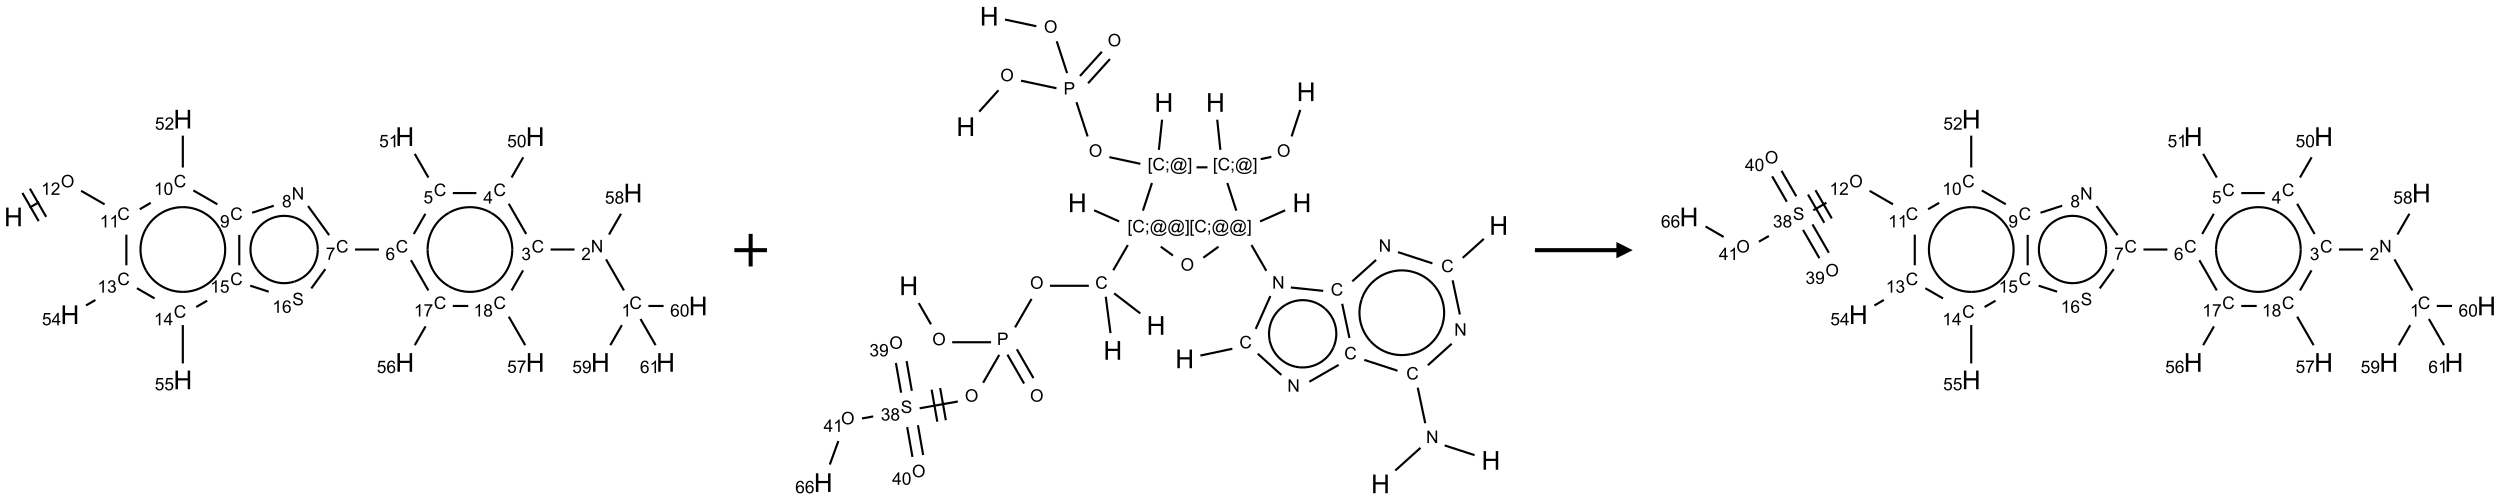 <?xml version="1.0" encoding="UTF-8"?>
<svg xmlns="http://www.w3.org/2000/svg" xmlns:xlink="http://www.w3.org/1999/xlink" width="1534" height="307" viewBox="0 0 1534 307">
<defs>
<g>
<g id="glyph-0-0">
<path d="M 2 0 L 2 -10 L 10 -10 L 10 0 Z M 2.25 -0.25 L 9.75 -0.25 L 9.75 -9.75 L 2.25 -9.75 Z M 2.25 -0.25 "/>
</g>
<g id="glyph-0-1">
<path d="M 1.281 0 L 1.281 -11.453 L 2.797 -11.453 L 2.797 -6.75 L 8.75 -6.75 L 8.75 -11.453 L 10.266 -11.453 L 10.266 0 L 8.75 0 L 8.75 -5.398 L 2.797 -5.398 L 2.797 0 Z M 1.281 0 "/>
</g>
<g id="glyph-1-0">
<path d="M 1.332 0 L 1.332 -6.668 L 6.668 -6.668 L 6.668 0 Z M 1.5 -0.168 L 6.5 -0.168 L 6.5 -6.5 L 1.5 -6.5 Z M 1.5 -0.168 "/>
</g>
<g id="glyph-1-1">
<path d="M 0.516 -3.719 C 0.516 -4.984 0.855 -5.977 1.535 -6.695 C 2.215 -7.414 3.094 -7.77 4.172 -7.77 C 4.875 -7.77 5.512 -7.602 6.078 -7.266 C 6.645 -6.93 7.074 -6.461 7.371 -5.855 C 7.668 -5.254 7.816 -4.57 7.816 -3.809 C 7.816 -3.035 7.66 -2.34 7.348 -1.73 C 7.035 -1.117 6.594 -0.656 6.02 -0.34 C 5.449 -0.027 4.828 0.129 4.168 0.129 C 3.449 0.129 2.805 -0.043 2.238 -0.391 C 1.672 -0.738 1.246 -1.211 0.953 -1.812 C 0.66 -2.414 0.516 -3.047 0.516 -3.719 Z M 1.559 -3.703 C 1.559 -2.781 1.805 -2.059 2.301 -1.527 C 2.793 -1 3.414 -0.734 4.16 -0.734 C 4.922 -0.734 5.547 -1 6.039 -1.535 C 6.531 -2.07 6.777 -2.828 6.777 -3.812 C 6.777 -4.434 6.672 -4.977 6.461 -5.441 C 6.25 -5.902 5.945 -6.262 5.539 -6.52 C 5.133 -6.773 4.68 -6.902 4.176 -6.902 C 3.461 -6.902 2.848 -6.656 2.332 -6.164 C 1.816 -5.672 1.559 -4.852 1.559 -3.703 Z M 1.559 -3.703 "/>
</g>
<g id="glyph-1-2">
<path d="M 3.973 0 L 3.035 0 L 3.035 -5.973 C 2.809 -5.758 2.516 -5.543 2.148 -5.328 C 1.781 -5.113 1.453 -4.953 1.16 -4.844 L 1.16 -5.75 C 1.684 -5.996 2.145 -6.297 2.535 -6.645 C 2.93 -6.996 3.207 -7.336 3.371 -7.668 L 3.973 -7.668 Z M 3.973 0 "/>
</g>
<g id="glyph-1-3">
<path d="M 5.371 -0.902 L 5.371 0 L 0.324 0 C 0.316 -0.227 0.352 -0.441 0.434 -0.652 C 0.562 -0.996 0.766 -1.332 1.051 -1.668 C 1.332 -2 1.742 -2.387 2.277 -2.824 C 3.105 -3.504 3.668 -4.043 3.957 -4.441 C 4.25 -4.84 4.395 -5.215 4.395 -5.566 C 4.395 -5.938 4.262 -6.254 3.996 -6.508 C 3.73 -6.762 3.387 -6.891 2.957 -6.891 C 2.508 -6.891 2.145 -6.754 1.875 -6.484 C 1.605 -6.215 1.469 -5.84 1.465 -5.359 L 0.5 -5.457 C 0.566 -6.176 0.812 -6.727 1.246 -7.102 C 1.676 -7.477 2.254 -7.668 2.98 -7.668 C 3.711 -7.668 4.293 -7.465 4.719 -7.059 C 5.145 -6.652 5.359 -6.148 5.359 -5.547 C 5.359 -5.242 5.297 -4.941 5.172 -4.645 C 5.047 -4.352 4.84 -4.039 4.551 -3.715 C 4.262 -3.387 3.777 -2.938 3.105 -2.371 C 2.543 -1.898 2.18 -1.578 2.02 -1.41 C 1.859 -1.242 1.73 -1.07 1.625 -0.902 Z M 5.371 -0.902 "/>
</g>
<g id="glyph-1-4">
<path d="M 6.27 -2.676 L 7.281 -2.422 C 7.07 -1.594 6.688 -0.961 6.137 -0.523 C 5.586 -0.086 4.914 0.129 4.121 0.129 C 3.297 0.129 2.629 -0.039 2.113 -0.371 C 1.598 -0.707 1.203 -1.191 0.934 -1.828 C 0.664 -2.465 0.531 -3.145 0.531 -3.875 C 0.531 -4.672 0.684 -5.363 0.988 -5.957 C 1.293 -6.547 1.723 -6.996 2.285 -7.305 C 2.844 -7.613 3.461 -7.766 4.137 -7.766 C 4.898 -7.766 5.543 -7.57 6.062 -7.184 C 6.582 -6.793 6.945 -6.246 7.152 -5.543 L 6.156 -5.309 C 5.98 -5.863 5.723 -6.266 5.387 -6.52 C 5.051 -6.773 4.625 -6.902 4.113 -6.902 C 3.527 -6.902 3.039 -6.762 2.645 -6.48 C 2.25 -6.199 1.973 -5.82 1.812 -5.348 C 1.652 -4.871 1.574 -4.383 1.574 -3.879 C 1.574 -3.23 1.668 -2.664 1.855 -2.18 C 2.047 -1.695 2.34 -1.332 2.738 -1.094 C 3.137 -0.855 3.57 -0.734 4.035 -0.734 C 4.602 -0.734 5.082 -0.898 5.473 -1.223 C 5.867 -1.551 6.133 -2.035 6.27 -2.676 Z M 6.27 -2.676 "/>
</g>
<g id="glyph-1-5">
<path d="M 0.441 -3.766 C 0.441 -4.668 0.535 -5.395 0.723 -5.945 C 0.906 -6.496 1.184 -6.922 1.551 -7.219 C 1.918 -7.516 2.375 -7.668 2.934 -7.668 C 3.344 -7.668 3.703 -7.586 4.012 -7.418 C 4.32 -7.254 4.574 -7.016 4.777 -6.707 C 4.977 -6.395 5.137 -6.016 5.25 -5.57 C 5.363 -5.125 5.422 -4.523 5.422 -3.766 C 5.422 -2.871 5.328 -2.148 5.145 -1.598 C 4.961 -1.047 4.688 -0.621 4.32 -0.32 C 3.953 -0.02 3.492 0.129 2.934 0.129 C 2.195 0.129 1.617 -0.133 1.199 -0.66 C 0.695 -1.297 0.441 -2.332 0.441 -3.766 Z M 1.406 -3.766 C 1.406 -2.512 1.555 -1.68 1.848 -1.262 C 2.141 -0.848 2.5 -0.641 2.934 -0.641 C 3.363 -0.641 3.727 -0.848 4.02 -1.266 C 4.312 -1.684 4.457 -2.516 4.457 -3.766 C 4.457 -5.023 4.312 -5.859 4.02 -6.27 C 3.727 -6.684 3.359 -6.891 2.922 -6.891 C 2.492 -6.891 2.148 -6.707 1.891 -6.344 C 1.566 -5.879 1.406 -5.02 1.406 -3.766 Z M 1.406 -3.766 "/>
</g>
<g id="glyph-1-6">
<path d="M 0.441 -2 L 1.426 -2.082 C 1.5 -1.605 1.668 -1.242 1.934 -1.004 C 2.199 -0.762 2.52 -0.641 2.895 -0.641 C 3.348 -0.641 3.73 -0.812 4.043 -1.152 C 4.355 -1.492 4.512 -1.941 4.512 -2.504 C 4.512 -3.039 4.359 -3.461 4.059 -3.77 C 3.758 -4.078 3.367 -4.234 2.879 -4.234 C 2.578 -4.234 2.305 -4.164 2.062 -4.027 C 1.82 -3.891 1.629 -3.715 1.488 -3.496 L 0.609 -3.609 L 1.348 -7.531 L 5.145 -7.531 L 5.145 -6.637 L 2.098 -6.637 L 1.688 -4.582 C 2.145 -4.902 2.625 -5.062 3.129 -5.062 C 3.797 -5.062 4.359 -4.832 4.816 -4.371 C 5.277 -3.91 5.504 -3.312 5.504 -2.59 C 5.504 -1.898 5.305 -1.301 4.902 -0.797 C 4.41 -0.18 3.742 0.129 2.895 0.129 C 2.199 0.129 1.633 -0.062 1.195 -0.453 C 0.758 -0.844 0.504 -1.359 0.441 -2 Z M 0.441 -2 "/>
</g>
<g id="glyph-1-7">
<path d="M 0.582 -1.766 L 1.484 -1.848 C 1.562 -1.426 1.707 -1.117 1.922 -0.926 C 2.137 -0.734 2.414 -0.641 2.75 -0.641 C 3.039 -0.641 3.289 -0.707 3.508 -0.84 C 3.727 -0.973 3.902 -1.148 4.043 -1.367 C 4.18 -1.586 4.297 -1.887 4.391 -2.262 C 4.484 -2.637 4.531 -3.016 4.531 -3.406 C 4.531 -3.449 4.531 -3.512 4.527 -3.594 C 4.34 -3.297 4.082 -3.055 3.758 -2.867 C 3.434 -2.68 3.082 -2.59 2.703 -2.59 C 2.07 -2.59 1.535 -2.816 1.098 -3.277 C 0.66 -3.734 0.441 -4.34 0.441 -5.09 C 0.441 -5.863 0.672 -6.484 1.129 -6.957 C 1.586 -7.43 2.156 -7.668 2.844 -7.668 C 3.34 -7.668 3.793 -7.531 4.207 -7.266 C 4.617 -7 4.93 -6.617 5.145 -6.121 C 5.355 -5.629 5.465 -4.91 5.465 -3.973 C 5.465 -2.996 5.359 -2.223 5.145 -1.645 C 4.934 -1.066 4.617 -0.625 4.199 -0.324 C 3.781 -0.02 3.293 0.129 2.73 0.129 C 2.133 0.129 1.645 -0.035 1.266 -0.367 C 0.887 -0.699 0.66 -1.164 0.582 -1.766 Z M 4.422 -5.137 C 4.422 -5.676 4.277 -6.102 3.992 -6.418 C 3.707 -6.734 3.359 -6.891 2.957 -6.891 C 2.543 -6.891 2.18 -6.719 1.871 -6.379 C 1.562 -6.039 1.406 -5.598 1.406 -5.059 C 1.406 -4.57 1.555 -4.176 1.848 -3.871 C 2.141 -3.566 2.5 -3.418 2.934 -3.418 C 3.367 -3.418 3.723 -3.57 4.004 -3.871 C 4.281 -4.176 4.422 -4.598 4.422 -5.137 Z M 4.422 -5.137 "/>
</g>
<g id="glyph-1-8">
<path d="M 0.812 0 L 0.812 -7.637 L 1.848 -7.637 L 5.859 -1.641 L 5.859 -7.637 L 6.828 -7.637 L 6.828 0 L 5.793 0 L 1.781 -6 L 1.781 0 Z M 0.812 0 "/>
</g>
<g id="glyph-1-9">
<path d="M 1.887 -4.141 C 1.496 -4.281 1.207 -4.484 1.02 -4.75 C 0.832 -5.016 0.738 -5.328 0.738 -5.699 C 0.738 -6.254 0.938 -6.719 1.34 -7.098 C 1.738 -7.477 2.27 -7.668 2.934 -7.668 C 3.598 -7.668 4.137 -7.473 4.543 -7.086 C 4.949 -6.699 5.152 -6.227 5.152 -5.672 C 5.152 -5.316 5.059 -5.008 4.871 -4.746 C 4.688 -4.484 4.406 -4.281 4.027 -4.141 C 4.496 -3.988 4.852 -3.742 5.098 -3.402 C 5.34 -3.062 5.465 -2.656 5.465 -2.184 C 5.465 -1.531 5.234 -0.98 4.77 -0.535 C 4.309 -0.09 3.703 0.129 2.949 0.129 C 2.195 0.129 1.586 -0.094 1.125 -0.539 C 0.664 -0.984 0.434 -1.543 0.434 -2.207 C 0.434 -2.703 0.559 -3.121 0.809 -3.457 C 1.062 -3.793 1.422 -4.02 1.887 -4.141 Z M 1.699 -5.73 C 1.699 -5.367 1.812 -5.074 2.047 -4.844 C 2.281 -4.613 2.582 -4.5 2.953 -4.5 C 3.312 -4.5 3.609 -4.613 3.84 -4.84 C 4.07 -5.066 4.188 -5.348 4.188 -5.676 C 4.188 -6.02 4.07 -6.309 3.832 -6.543 C 3.594 -6.777 3.297 -6.895 2.941 -6.895 C 2.586 -6.895 2.289 -6.781 2.051 -6.551 C 1.816 -6.324 1.699 -6.047 1.699 -5.73 Z M 1.395 -2.203 C 1.395 -1.938 1.461 -1.676 1.586 -1.426 C 1.711 -1.176 1.902 -0.984 2.152 -0.848 C 2.402 -0.711 2.672 -0.641 2.957 -0.641 C 3.406 -0.641 3.777 -0.785 4.066 -1.074 C 4.359 -1.363 4.504 -1.727 4.504 -2.172 C 4.504 -2.625 4.355 -2.996 4.055 -3.293 C 3.754 -3.586 3.379 -3.734 2.926 -3.734 C 2.484 -3.734 2.121 -3.59 1.832 -3.297 C 1.543 -3.004 1.395 -2.641 1.395 -2.203 Z M 1.395 -2.203 "/>
</g>
<g id="glyph-1-10">
<path d="M 0.504 -6.637 L 0.504 -7.535 L 5.449 -7.535 L 5.449 -6.809 C 4.961 -6.289 4.48 -5.602 4.004 -4.746 C 3.527 -3.887 3.156 -3.004 2.895 -2.098 C 2.707 -1.461 2.59 -0.762 2.535 0 L 1.574 0 C 1.582 -0.602 1.703 -1.328 1.926 -2.176 C 2.152 -3.027 2.477 -3.848 2.898 -4.637 C 3.32 -5.426 3.77 -6.094 4.246 -6.637 Z M 0.504 -6.637 "/>
</g>
<g id="glyph-1-11">
<path d="M 5.309 -5.766 L 4.375 -5.691 C 4.293 -6.059 4.172 -6.328 4.02 -6.496 C 3.766 -6.762 3.453 -6.895 3.082 -6.895 C 2.785 -6.895 2.523 -6.812 2.297 -6.645 C 2 -6.43 1.77 -6.117 1.598 -5.703 C 1.43 -5.289 1.34 -4.703 1.332 -3.938 C 1.559 -4.281 1.836 -4.535 2.16 -4.703 C 2.488 -4.871 2.828 -4.953 3.188 -4.953 C 3.812 -4.953 4.344 -4.723 4.785 -4.262 C 5.223 -3.801 5.441 -3.207 5.441 -2.48 C 5.441 -2 5.34 -1.555 5.133 -1.145 C 4.926 -0.73 4.641 -0.418 4.281 -0.199 C 3.922 0.02 3.512 0.129 3.051 0.129 C 2.27 0.129 1.633 -0.156 1.141 -0.73 C 0.648 -1.305 0.402 -2.254 0.402 -3.574 C 0.402 -5.051 0.672 -6.121 1.219 -6.793 C 1.695 -7.375 2.336 -7.668 3.141 -7.668 C 3.742 -7.668 4.234 -7.5 4.617 -7.16 C 5 -6.824 5.23 -6.359 5.309 -5.766 Z M 1.48 -2.473 C 1.48 -2.152 1.547 -1.844 1.684 -1.547 C 1.82 -1.25 2.016 -1.027 2.262 -0.871 C 2.508 -0.719 2.766 -0.641 3.035 -0.641 C 3.434 -0.641 3.773 -0.801 4.059 -1.121 C 4.344 -1.441 4.484 -1.875 4.484 -2.422 C 4.484 -2.949 4.344 -3.367 4.062 -3.668 C 3.781 -3.973 3.426 -4.125 3 -4.125 C 2.578 -4.125 2.219 -3.973 1.922 -3.668 C 1.625 -3.363 1.48 -2.969 1.48 -2.473 Z M 1.48 -2.473 "/>
</g>
<g id="glyph-1-12">
<path d="M 3.449 0 L 3.449 -1.828 L 0.137 -1.828 L 0.137 -2.688 L 3.621 -7.637 L 4.387 -7.637 L 4.387 -2.688 L 5.418 -2.688 L 5.418 -1.828 L 4.387 -1.828 L 4.387 0 Z M 3.449 -2.688 L 3.449 -6.129 L 1.059 -2.688 Z M 3.449 -2.688 "/>
</g>
<g id="glyph-1-13">
<path d="M 0.449 -2.016 L 1.387 -2.141 C 1.492 -1.609 1.676 -1.227 1.934 -0.992 C 2.191 -0.758 2.508 -0.641 2.879 -0.641 C 3.32 -0.641 3.695 -0.793 3.996 -1.098 C 4.301 -1.402 4.453 -1.781 4.453 -2.234 C 4.453 -2.664 4.312 -3.02 4.031 -3.301 C 3.75 -3.578 3.391 -3.719 2.957 -3.719 C 2.781 -3.719 2.562 -3.684 2.297 -3.613 L 2.402 -4.438 C 2.465 -4.43 2.516 -4.426 2.551 -4.426 C 2.949 -4.426 3.312 -4.531 3.629 -4.738 C 3.949 -4.949 4.109 -5.27 4.109 -5.703 C 4.109 -6.047 3.992 -6.332 3.762 -6.559 C 3.527 -6.785 3.227 -6.895 2.859 -6.895 C 2.496 -6.895 2.191 -6.781 1.949 -6.551 C 1.707 -6.324 1.547 -5.98 1.48 -5.52 L 0.543 -5.688 C 0.656 -6.316 0.918 -6.805 1.324 -7.148 C 1.73 -7.492 2.234 -7.668 2.84 -7.668 C 3.254 -7.668 3.641 -7.578 3.988 -7.398 C 4.34 -7.219 4.609 -6.977 4.793 -6.668 C 4.98 -6.359 5.074 -6.031 5.074 -5.684 C 5.074 -5.352 4.984 -5.051 4.809 -4.781 C 4.629 -4.512 4.367 -4.297 4.02 -4.137 C 4.473 -4.031 4.824 -3.816 5.074 -3.488 C 5.324 -3.16 5.449 -2.75 5.449 -2.254 C 5.449 -1.59 5.203 -1.023 4.719 -0.559 C 4.234 -0.098 3.617 0.137 2.875 0.137 C 2.203 0.137 1.648 -0.062 1.207 -0.465 C 0.762 -0.863 0.512 -1.379 0.449 -2.016 Z M 0.449 -2.016 "/>
</g>
<g id="glyph-1-14">
<path d="M 0.48 -2.453 L 1.434 -2.535 C 1.477 -2.152 1.582 -1.84 1.746 -1.598 C 1.91 -1.352 2.168 -1.152 2.516 -1.004 C 2.863 -0.852 3.254 -0.777 3.688 -0.777 C 4.074 -0.777 4.414 -0.832 4.707 -0.949 C 5.004 -1.062 5.223 -1.219 5.367 -1.418 C 5.512 -1.617 5.582 -1.836 5.582 -2.074 C 5.582 -2.312 5.516 -2.523 5.375 -2.699 C 5.234 -2.879 5.008 -3.031 4.688 -3.152 C 4.484 -3.23 4.031 -3.355 3.328 -3.523 C 2.625 -3.691 2.137 -3.852 1.855 -4 C 1.488 -4.191 1.219 -4.43 1.039 -4.711 C 0.859 -4.992 0.77 -5.312 0.77 -5.66 C 0.77 -6.047 0.879 -6.406 1.098 -6.742 C 1.316 -7.078 1.637 -7.332 2.059 -7.504 C 2.477 -7.68 2.945 -7.766 3.457 -7.766 C 4.023 -7.766 4.523 -7.676 4.957 -7.492 C 5.387 -7.309 5.719 -7.043 5.953 -6.688 C 6.188 -6.332 6.312 -5.934 6.328 -5.484 L 5.359 -5.41 C 5.309 -5.895 5.133 -6.258 4.832 -6.504 C 4.531 -6.75 4.086 -6.875 3.5 -6.875 C 2.891 -6.875 2.445 -6.762 2.164 -6.539 C 1.883 -6.316 1.746 -6.047 1.746 -5.73 C 1.746 -5.457 1.844 -5.23 2.043 -5.051 C 2.238 -4.875 2.742 -4.695 3.566 -4.508 C 4.387 -4.32 4.949 -4.16 5.254 -4.02 C 5.699 -3.816 6.027 -3.555 6.238 -3.242 C 6.449 -2.93 6.559 -2.566 6.559 -2.156 C 6.559 -1.75 6.441 -1.367 6.207 -1.008 C 5.977 -0.648 5.641 -0.367 5.207 -0.168 C 4.77 0.031 4.281 0.129 3.734 0.129 C 3.043 0.129 2.465 0.031 1.996 -0.172 C 1.531 -0.375 1.164 -0.676 0.898 -1.082 C 0.633 -1.484 0.492 -1.941 0.48 -2.453 Z M 0.48 -2.453 "/>
</g>
<g id="glyph-1-15">
<path d="M 0.723 2.121 L 0.723 -7.637 L 2.793 -7.637 L 2.793 -6.859 L 1.66 -6.859 L 1.66 1.344 L 2.793 1.344 L 2.793 2.121 Z M 0.723 2.121 "/>
</g>
<g id="glyph-1-16">
<path d="M 0.949 -4.465 L 0.949 -5.531 L 2.016 -5.531 L 2.016 -4.465 Z M 0.949 0 L 0.949 -1.066 L 2.016 -1.066 L 2.016 0 C 2.016 0.391 1.945 0.711 1.809 0.949 C 1.668 1.191 1.449 1.379 1.145 1.512 L 0.887 1.109 C 1.082 1.023 1.23 0.895 1.324 0.727 C 1.418 0.559 1.469 0.316 1.48 0 Z M 0.949 0 "/>
</g>
<g id="glyph-1-17">
<path d="M 6.047 -0.848 C 5.82 -0.59 5.57 -0.379 5.289 -0.223 C 5.008 -0.062 4.73 0.016 4.449 0.016 C 4.141 0.016 3.84 -0.074 3.547 -0.254 C 3.254 -0.434 3.02 -0.715 2.836 -1.09 C 2.652 -1.465 2.562 -1.875 2.562 -2.324 C 2.562 -2.875 2.703 -3.43 2.988 -3.98 C 3.27 -4.535 3.621 -4.953 4.043 -5.23 C 4.461 -5.508 4.871 -5.645 5.266 -5.645 C 5.566 -5.645 5.855 -5.566 6.129 -5.41 C 6.402 -5.25 6.641 -5.012 6.84 -4.688 L 7.016 -5.496 L 7.949 -5.496 L 7.199 -2 C 7.094 -1.516 7.043 -1.246 7.043 -1.191 C 7.043 -1.098 7.078 -1.02 7.148 -0.949 C 7.219 -0.883 7.305 -0.848 7.406 -0.848 C 7.59 -0.848 7.832 -0.953 8.129 -1.168 C 8.527 -1.445 8.84 -1.816 9.07 -2.285 C 9.301 -2.75 9.418 -3.234 9.418 -3.73 C 9.418 -4.309 9.27 -4.852 8.973 -5.355 C 8.676 -5.859 8.23 -6.262 7.645 -6.562 C 7.055 -6.863 6.406 -7.016 5.691 -7.016 C 4.879 -7.016 4.137 -6.824 3.465 -6.445 C 2.793 -6.066 2.273 -5.52 1.902 -4.809 C 1.535 -4.098 1.348 -3.34 1.348 -2.527 C 1.348 -1.676 1.535 -0.941 1.902 -0.328 C 2.273 0.285 2.809 0.742 3.508 1.035 C 4.207 1.328 4.984 1.473 5.832 1.473 C 6.742 1.473 7.504 1.32 8.121 1.016 C 8.734 0.711 9.195 0.34 9.5 -0.098 L 10.441 -0.098 C 10.266 0.266 9.961 0.637 9.531 1.016 C 9.102 1.395 8.59 1.695 7.996 1.914 C 7.402 2.133 6.688 2.246 5.848 2.246 C 5.078 2.246 4.367 2.145 3.715 1.949 C 3.066 1.75 2.512 1.453 2.051 1.055 C 1.594 0.656 1.25 0.199 1.016 -0.316 C 0.723 -0.973 0.578 -1.684 0.578 -2.441 C 0.578 -3.289 0.75 -4.098 1.098 -4.863 C 1.523 -5.805 2.125 -6.527 2.902 -7.027 C 3.684 -7.527 4.629 -7.777 5.738 -7.777 C 6.602 -7.777 7.375 -7.602 8.059 -7.246 C 8.746 -6.895 9.285 -6.371 9.684 -5.672 C 10.02 -5.07 10.188 -4.418 10.188 -3.715 C 10.188 -2.707 9.832 -1.812 9.125 -1.031 C 8.492 -0.328 7.801 0.02 7.051 0.02 C 6.812 0.02 6.617 -0.016 6.473 -0.09 C 6.324 -0.16 6.215 -0.266 6.145 -0.402 C 6.102 -0.488 6.066 -0.637 6.047 -0.848 Z M 3.527 -2.262 C 3.527 -1.785 3.641 -1.414 3.863 -1.152 C 4.09 -0.887 4.348 -0.754 4.641 -0.754 C 4.836 -0.754 5.039 -0.812 5.254 -0.93 C 5.469 -1.047 5.676 -1.219 5.871 -1.449 C 6.066 -1.676 6.23 -1.969 6.355 -2.32 C 6.48 -2.672 6.543 -3.027 6.543 -3.379 C 6.543 -3.852 6.426 -4.219 6.191 -4.48 C 5.957 -4.738 5.672 -4.871 5.332 -4.871 C 5.109 -4.871 4.902 -4.812 4.707 -4.699 C 4.512 -4.586 4.32 -4.406 4.137 -4.156 C 3.953 -3.906 3.805 -3.602 3.691 -3.246 C 3.582 -2.887 3.527 -2.559 3.527 -2.262 Z M 3.527 -2.262 "/>
</g>
<g id="glyph-1-18">
<path d="M 2.27 2.121 L 0.203 2.121 L 0.203 1.344 L 1.332 1.344 L 1.332 -6.859 L 0.203 -6.859 L 0.203 -7.637 L 2.27 -7.637 Z M 2.27 2.121 "/>
</g>
<g id="glyph-1-19">
<path d="M 0.824 0 L 0.824 -7.637 L 3.703 -7.637 C 4.211 -7.637 4.598 -7.609 4.863 -7.562 C 5.238 -7.5 5.555 -7.383 5.809 -7.207 C 6.062 -7.031 6.266 -6.785 6.418 -6.469 C 6.574 -6.152 6.652 -5.805 6.652 -5.426 C 6.652 -4.777 6.445 -4.227 6.031 -3.777 C 5.617 -3.328 4.871 -3.105 3.793 -3.105 L 1.832 -3.105 L 1.832 0 Z M 1.832 -4.004 L 3.809 -4.004 C 4.461 -4.004 4.922 -4.125 5.199 -4.371 C 5.473 -4.613 5.609 -4.953 5.609 -5.395 C 5.609 -5.715 5.527 -5.988 5.367 -6.215 C 5.207 -6.441 4.992 -6.594 4.73 -6.668 C 4.559 -6.711 4.246 -6.734 3.785 -6.734 L 1.832 -6.734 Z M 1.832 -4.004 "/>
</g>
</g>
</defs>
<path fill="none" stroke-width="0.033" stroke-linecap="butt" stroke-linejoin="miter" stroke="rgb(0%, 0%, 0%)" stroke-opacity="1" stroke-miterlimit="10" d="M 0.247 1.357 L 0.392 1.274 " transform="matrix(40, 0, 0, 40, 8.258, 73.105)"/>
<path fill="none" stroke-width="0.033" stroke-linecap="butt" stroke-linejoin="miter" stroke="rgb(0%, 0%, 0%)" stroke-opacity="1" stroke-miterlimit="10" d="M 0.502 1.499 L 0.252 1.066 " transform="matrix(40, 0, 0, 40, 8.258, 73.105)"/>
<path fill="none" stroke-width="0.033" stroke-linecap="butt" stroke-linejoin="miter" stroke="rgb(0%, 0%, 0%)" stroke-opacity="1" stroke-miterlimit="10" d="M 0.387 1.565 L 0.137 1.132 " transform="matrix(40, 0, 0, 40, 8.258, 73.105)"/>
<path fill="none" stroke-width="0.033" stroke-linecap="butt" stroke-linejoin="miter" stroke="rgb(0%, 0%, 0%)" stroke-opacity="1" stroke-miterlimit="10" d="M 1.038 1.1 L 1.398 1.307 " transform="matrix(40, 0, 0, 40, 8.258, 73.105)"/>
<path fill="none" stroke-width="0.033" stroke-linecap="butt" stroke-linejoin="miter" stroke="rgb(0%, 0%, 0%)" stroke-opacity="1" stroke-miterlimit="10" d="M 1.937 1.382 L 2.106 1.284 " transform="matrix(40, 0, 0, 40, 8.258, 73.105)"/>
<path fill="none" stroke-width="0.033" stroke-linecap="butt" stroke-linejoin="miter" stroke="rgb(0%, 0%, 0%)" stroke-opacity="1" stroke-miterlimit="10" d="M 2.598 0.742 L 2.598 0.253 " transform="matrix(40, 0, 0, 40, 8.258, 73.105)"/>
<path fill="none" stroke-width="0.033" stroke-linecap="butt" stroke-linejoin="miter" stroke="rgb(0%, 0%, 0%)" stroke-opacity="1" stroke-miterlimit="10" d="M 2.76 1.094 L 3.128 1.306 " transform="matrix(40, 0, 0, 40, 8.258, 73.105)"/>
<path fill="none" stroke-width="0.033" stroke-linecap="butt" stroke-linejoin="miter" stroke="rgb(0%, 0%, 0%)" stroke-opacity="1" stroke-miterlimit="10" d="M 3.661 1.436 L 3.993 1.328 " transform="matrix(40, 0, 0, 40, 8.258, 73.105)"/>
<path fill="none" stroke-width="0.033" stroke-linecap="butt" stroke-linejoin="miter" stroke="rgb(0%, 0%, 0%)" stroke-opacity="1" stroke-miterlimit="10" d="M 4.519 1.333 L 4.843 1.78 " transform="matrix(40, 0, 0, 40, 8.258, 73.105)"/>
<path fill="none" stroke-width="0.033" stroke-linecap="butt" stroke-linejoin="miter" stroke="rgb(0%, 0%, 0%)" stroke-opacity="1" stroke-miterlimit="10" d="M 5.24 2 L 5.607 2 " transform="matrix(40, 0, 0, 40, 8.258, 73.105)"/>
<path fill="none" stroke-width="0.033" stroke-linecap="butt" stroke-linejoin="miter" stroke="rgb(0%, 0%, 0%)" stroke-opacity="1" stroke-miterlimit="10" d="M 6.141 1.762 L 6.319 1.452 " transform="matrix(40, 0, 0, 40, 8.258, 73.105)"/>
<path fill="none" stroke-width="0.033" stroke-linecap="butt" stroke-linejoin="miter" stroke="rgb(0%, 0%, 0%)" stroke-opacity="1" stroke-miterlimit="10" d="M 6.365 0.896 L 6.156 0.533 " transform="matrix(40, 0, 0, 40, 8.258, 73.105)"/>
<path fill="none" stroke-width="0.033" stroke-linecap="butt" stroke-linejoin="miter" stroke="rgb(0%, 0%, 0%)" stroke-opacity="1" stroke-miterlimit="10" d="M 6.74 1.134 L 7.101 1.134 " transform="matrix(40, 0, 0, 40, 8.258, 73.105)"/>
<path fill="none" stroke-width="0.033" stroke-linecap="butt" stroke-linejoin="miter" stroke="rgb(0%, 0%, 0%)" stroke-opacity="1" stroke-miterlimit="10" d="M 7.641 0.896 L 7.82 0.585 " transform="matrix(40, 0, 0, 40, 8.258, 73.105)"/>
<path fill="none" stroke-width="0.033" stroke-linecap="butt" stroke-linejoin="miter" stroke="rgb(0%, 0%, 0%)" stroke-opacity="1" stroke-miterlimit="10" d="M 7.598 1.298 L 7.865 1.762 " transform="matrix(40, 0, 0, 40, 8.258, 73.105)"/>
<path fill="none" stroke-width="0.033" stroke-linecap="butt" stroke-linejoin="miter" stroke="rgb(0%, 0%, 0%)" stroke-opacity="1" stroke-miterlimit="10" d="M 8.24 2 L 8.607 2 " transform="matrix(40, 0, 0, 40, 8.258, 73.105)"/>
<path fill="none" stroke-width="0.033" stroke-linecap="butt" stroke-linejoin="miter" stroke="rgb(0%, 0%, 0%)" stroke-opacity="1" stroke-miterlimit="10" d="M 9.09 2.151 L 9.365 2.628 " transform="matrix(40, 0, 0, 40, 8.258, 73.105)"/>
<path fill="none" stroke-width="0.033" stroke-linecap="butt" stroke-linejoin="miter" stroke="rgb(0%, 0%, 0%)" stroke-opacity="1" stroke-miterlimit="10" d="M 9.333 3.16 L 9.156 3.467 " transform="matrix(40, 0, 0, 40, 8.258, 73.105)"/>
<path fill="none" stroke-width="0.033" stroke-linecap="butt" stroke-linejoin="miter" stroke="rgb(0%, 0%, 0%)" stroke-opacity="1" stroke-miterlimit="10" d="M 9.74 2.866 L 9.973 2.866 " transform="matrix(40, 0, 0, 40, 8.258, 73.105)"/>
<path fill="none" stroke-width="0.033" stroke-linecap="butt" stroke-linejoin="miter" stroke="rgb(0%, 0%, 0%)" stroke-opacity="1" stroke-miterlimit="10" d="M 9.619 3.066 L 9.85 3.467 " transform="matrix(40, 0, 0, 40, 8.258, 73.105)"/>
<path fill="none" stroke-width="0.033" stroke-linecap="butt" stroke-linejoin="miter" stroke="rgb(0%, 0%, 0%)" stroke-opacity="1" stroke-miterlimit="10" d="M 9.136 1.77 L 9.32 1.451 " transform="matrix(40, 0, 0, 40, 8.258, 73.105)"/>
<path fill="none" stroke-width="0.033" stroke-linecap="butt" stroke-linejoin="miter" stroke="rgb(0%, 0%, 0%)" stroke-opacity="1" stroke-miterlimit="10" d="M 7.818 2.32 L 7.641 2.628 " transform="matrix(40, 0, 0, 40, 8.258, 73.105)"/>
<path fill="none" stroke-width="0.033" stroke-linecap="butt" stroke-linejoin="miter" stroke="rgb(0%, 0%, 0%)" stroke-opacity="1" stroke-miterlimit="10" d="M 7.598 3.03 L 7.85 3.467 " transform="matrix(40, 0, 0, 40, 8.258, 73.105)"/>
<path fill="none" stroke-width="0.033" stroke-linecap="butt" stroke-linejoin="miter" stroke="rgb(0%, 0%, 0%)" stroke-opacity="1" stroke-miterlimit="10" d="M 6.977 2.866 L 6.74 2.866 " transform="matrix(40, 0, 0, 40, 8.258, 73.105)"/>
<path fill="none" stroke-width="0.033" stroke-linecap="butt" stroke-linejoin="miter" stroke="rgb(0%, 0%, 0%)" stroke-opacity="1" stroke-miterlimit="10" d="M 6.365 2.628 L 6.098 2.164 " transform="matrix(40, 0, 0, 40, 8.258, 73.105)"/>
<path fill="none" stroke-width="0.033" stroke-linecap="butt" stroke-linejoin="miter" stroke="rgb(0%, 0%, 0%)" stroke-opacity="1" stroke-miterlimit="10" d="M 6.322 3.179 L 6.156 3.467 " transform="matrix(40, 0, 0, 40, 8.258, 73.105)"/>
<path fill="none" stroke-width="0.033" stroke-linecap="butt" stroke-linejoin="miter" stroke="rgb(0%, 0%, 0%)" stroke-opacity="1" stroke-miterlimit="10" d="M 4.784 2.301 L 4.569 2.597 " transform="matrix(40, 0, 0, 40, 8.258, 73.105)"/>
<path fill="none" stroke-width="0.033" stroke-linecap="butt" stroke-linejoin="miter" stroke="rgb(0%, 0%, 0%)" stroke-opacity="1" stroke-miterlimit="10" d="M 3.916 2.647 L 3.632 2.555 " transform="matrix(40, 0, 0, 40, 8.258, 73.105)"/>
<path fill="none" stroke-width="0.033" stroke-linecap="butt" stroke-linejoin="miter" stroke="rgb(0%, 0%, 0%)" stroke-opacity="1" stroke-miterlimit="10" d="M 3.464 2.242 L 3.464 1.775 " transform="matrix(40, 0, 0, 40, 8.258, 73.105)"/>
<path fill="none" stroke-width="0.033" stroke-linecap="butt" stroke-linejoin="miter" stroke="rgb(0%, 0%, 0%)" stroke-opacity="1" stroke-miterlimit="10" d="M 2.971 2.785 L 2.803 2.882 " transform="matrix(40, 0, 0, 40, 8.258, 73.105)"/>
<path fill="none" stroke-width="0.033" stroke-linecap="butt" stroke-linejoin="miter" stroke="rgb(0%, 0%, 0%)" stroke-opacity="1" stroke-miterlimit="10" d="M 2.598 3.159 L 2.598 3.747 " transform="matrix(40, 0, 0, 40, 8.258, 73.105)"/>
<path fill="none" stroke-width="0.033" stroke-linecap="butt" stroke-linejoin="miter" stroke="rgb(0%, 0%, 0%)" stroke-opacity="1" stroke-miterlimit="10" d="M 2.165 2.75 L 1.894 2.594 " transform="matrix(40, 0, 0, 40, 8.258, 73.105)"/>
<path fill="none" stroke-width="0.033" stroke-linecap="butt" stroke-linejoin="miter" stroke="rgb(0%, 0%, 0%)" stroke-opacity="1" stroke-miterlimit="10" d="M 1.732 2.242 L 1.732 1.772 " transform="matrix(40, 0, 0, 40, 8.258, 73.105)"/>
<path fill="none" stroke-width="0.033" stroke-linecap="butt" stroke-linejoin="miter" stroke="rgb(0%, 0%, 0%)" stroke-opacity="1" stroke-miterlimit="10" d="M 1.257 2.774 L 1.113 2.858 " transform="matrix(40, 0, 0, 40, 8.258, 73.105)"/>
<path fill="none" stroke-width="0.033" stroke-linecap="butt" stroke-linejoin="miter" stroke="rgb(0%, 0%, 0%)" stroke-opacity="1" stroke-miterlimit="10" d="M 2.036 1.675 C 2.152 1.474 2.366 1.35 2.598 1.35 " transform="matrix(40, 0, 0, 40, 8.258, 73.105)"/>
<path fill="none" stroke-width="0.033" stroke-linecap="butt" stroke-linejoin="miter" stroke="rgb(0%, 0%, 0%)" stroke-opacity="1" stroke-miterlimit="10" d="M 2.036 2.325 C 1.92 2.124 1.92 1.876 2.036 1.675 " transform="matrix(40, 0, 0, 40, 8.258, 73.105)"/>
<path fill="none" stroke-width="0.033" stroke-linecap="butt" stroke-linejoin="miter" stroke="rgb(0%, 0%, 0%)" stroke-opacity="1" stroke-miterlimit="10" d="M 2.598 2.65 C 2.366 2.65 2.152 2.526 2.036 2.325 " transform="matrix(40, 0, 0, 40, 8.258, 73.105)"/>
<path fill="none" stroke-width="0.033" stroke-linecap="butt" stroke-linejoin="miter" stroke="rgb(0%, 0%, 0%)" stroke-opacity="1" stroke-miterlimit="10" d="M 3.161 2.325 C 3.045 2.526 2.83 2.65 2.598 2.65 " transform="matrix(40, 0, 0, 40, 8.258, 73.105)"/>
<path fill="none" stroke-width="0.033" stroke-linecap="butt" stroke-linejoin="miter" stroke="rgb(0%, 0%, 0%)" stroke-opacity="1" stroke-miterlimit="10" d="M 3.161 1.675 C 3.277 1.876 3.277 2.124 3.161 2.325 " transform="matrix(40, 0, 0, 40, 8.258, 73.105)"/>
<path fill="none" stroke-width="0.033" stroke-linecap="butt" stroke-linejoin="miter" stroke="rgb(0%, 0%, 0%)" stroke-opacity="1" stroke-miterlimit="10" d="M 2.598 1.35 C 2.83 1.35 3.045 1.474 3.161 1.675 " transform="matrix(40, 0, 0, 40, 8.258, 73.105)"/>
<path fill="none" stroke-width="0.033" stroke-linecap="butt" stroke-linejoin="miter" stroke="rgb(0%, 0%, 0%)" stroke-opacity="1" stroke-miterlimit="10" d="M 3.735 1.697 C 3.866 1.516 4.099 1.44 4.312 1.509 " transform="matrix(40, 0, 0, 40, 8.258, 73.105)"/>
<path fill="none" stroke-width="0.033" stroke-linecap="butt" stroke-linejoin="miter" stroke="rgb(0%, 0%, 0%)" stroke-opacity="1" stroke-miterlimit="10" d="M 3.735 2.303 C 3.603 2.122 3.603 1.878 3.735 1.697 " transform="matrix(40, 0, 0, 40, 8.258, 73.105)"/>
<path fill="none" stroke-width="0.033" stroke-linecap="butt" stroke-linejoin="miter" stroke="rgb(0%, 0%, 0%)" stroke-opacity="1" stroke-miterlimit="10" d="M 4.312 2.491 C 4.099 2.56 3.866 2.484 3.735 2.303 " transform="matrix(40, 0, 0, 40, 8.258, 73.105)"/>
<path fill="none" stroke-width="0.033" stroke-linecap="butt" stroke-linejoin="miter" stroke="rgb(0%, 0%, 0%)" stroke-opacity="1" stroke-miterlimit="10" d="M 4.668 2 C 4.668 2.224 4.524 2.422 4.312 2.491 " transform="matrix(40, 0, 0, 40, 8.258, 73.105)"/>
<path fill="none" stroke-width="0.033" stroke-linecap="butt" stroke-linejoin="miter" stroke="rgb(0%, 0%, 0%)" stroke-opacity="1" stroke-miterlimit="10" d="M 4.312 1.509 C 4.524 1.578 4.668 1.776 4.668 2 " transform="matrix(40, 0, 0, 40, 8.258, 73.105)"/>
<path fill="none" stroke-width="0.033" stroke-linecap="butt" stroke-linejoin="miter" stroke="rgb(0%, 0%, 0%)" stroke-opacity="1" stroke-miterlimit="10" d="M 6.353 2 C 6.353 1.768 6.477 1.554 6.678 1.438 " transform="matrix(40, 0, 0, 40, 8.258, 73.105)"/>
<path fill="none" stroke-width="0.033" stroke-linecap="butt" stroke-linejoin="miter" stroke="rgb(0%, 0%, 0%)" stroke-opacity="1" stroke-miterlimit="10" d="M 6.678 2.562 C 6.477 2.446 6.353 2.232 6.353 2 " transform="matrix(40, 0, 0, 40, 8.258, 73.105)"/>
<path fill="none" stroke-width="0.033" stroke-linecap="butt" stroke-linejoin="miter" stroke="rgb(0%, 0%, 0%)" stroke-opacity="1" stroke-miterlimit="10" d="M 7.328 2.562 C 7.127 2.679 6.879 2.679 6.678 2.562 " transform="matrix(40, 0, 0, 40, 8.258, 73.105)"/>
<path fill="none" stroke-width="0.033" stroke-linecap="butt" stroke-linejoin="miter" stroke="rgb(0%, 0%, 0%)" stroke-opacity="1" stroke-miterlimit="10" d="M 7.652 2 C 7.652 2.232 7.529 2.446 7.328 2.562 " transform="matrix(40, 0, 0, 40, 8.258, 73.105)"/>
<path fill="none" stroke-width="0.033" stroke-linecap="butt" stroke-linejoin="miter" stroke="rgb(0%, 0%, 0%)" stroke-opacity="1" stroke-miterlimit="10" d="M 7.328 1.438 C 7.529 1.554 7.652 1.768 7.652 2 " transform="matrix(40, 0, 0, 40, 8.258, 73.105)"/>
<path fill="none" stroke-width="0.033" stroke-linecap="butt" stroke-linejoin="miter" stroke="rgb(0%, 0%, 0%)" stroke-opacity="1" stroke-miterlimit="10" d="M 6.678 1.438 C 6.879 1.321 7.127 1.321 7.328 1.438 " transform="matrix(40, 0, 0, 40, 8.258, 73.105)"/>
<g fill="rgb(0%, 0%, 0%)" fill-opacity="1">
<use xlink:href="#glyph-0-1" x="2.484" y="138.832"/>
</g>
<g fill="rgb(0%, 0%, 0%)" fill-opacity="1">
<use xlink:href="#glyph-1-1" x="37.32" y="114.953"/>
</g>
<g fill="rgb(0%, 0%, 0%)" fill-opacity="1">
<use xlink:href="#glyph-1-2" x="25.199" y="119.586"/>
<use xlink:href="#glyph-1-3" x="31.132" y="119.586"/>
</g>
<g fill="rgb(0%, 0%, 0%)" fill-opacity="1">
<use xlink:href="#glyph-1-4" x="71.945" y="134.949"/>
</g>
<g fill="rgb(0%, 0%, 0%)" fill-opacity="1">
<use xlink:href="#glyph-1-2" x="61.234" y="139.586"/>
<use xlink:href="#glyph-1-2" x="67.167" y="139.586"/>
</g>
<g fill="rgb(0%, 0%, 0%)" fill-opacity="1">
<use xlink:href="#glyph-1-4" x="106.59" y="114.949"/>
</g>
<g fill="rgb(0%, 0%, 0%)" fill-opacity="1">
<use xlink:href="#glyph-1-2" x="94.43" y="119.586"/>
<use xlink:href="#glyph-1-5" x="100.362" y="119.586"/>
</g>
<g fill="rgb(0%, 0%, 0%)" fill-opacity="1">
<use xlink:href="#glyph-0-1" x="106.41" y="78.832"/>
</g>
<g fill="rgb(0%, 0%, 0%)" fill-opacity="1">
<use xlink:href="#glyph-1-6" x="95.051" y="79.625"/>
<use xlink:href="#glyph-1-3" x="100.983" y="79.625"/>
</g>
<g fill="rgb(0%, 0%, 0%)" fill-opacity="1">
<use xlink:href="#glyph-1-4" x="141.23" y="134.949"/>
</g>
<g fill="rgb(0%, 0%, 0%)" fill-opacity="1">
<use xlink:href="#glyph-1-7" x="134.961" y="139.586"/>
</g>
<g fill="rgb(0%, 0%, 0%)" fill-opacity="1">
<use xlink:href="#glyph-1-8" x="178.988" y="122.457"/>
</g>
<g fill="rgb(0%, 0%, 0%)" fill-opacity="1">
<use xlink:href="#glyph-1-9" x="173.004" y="127.227"/>
</g>
<g fill="rgb(0%, 0%, 0%)" fill-opacity="1">
<use xlink:href="#glyph-1-4" x="206.156" y="154.949"/>
</g>
<g fill="rgb(0%, 0%, 0%)" fill-opacity="1">
<use xlink:href="#glyph-1-10" x="199.906" y="159.457"/>
</g>
<g fill="rgb(0%, 0%, 0%)" fill-opacity="1">
<use xlink:href="#glyph-1-4" x="242.781" y="154.949"/>
</g>
<g fill="rgb(0%, 0%, 0%)" fill-opacity="1">
<use xlink:href="#glyph-1-11" x="236.535" y="159.586"/>
</g>
<g fill="rgb(0%, 0%, 0%)" fill-opacity="1">
<use xlink:href="#glyph-1-4" x="266.156" y="120.309"/>
</g>
<g fill="rgb(0%, 0%, 0%)" fill-opacity="1">
<use xlink:href="#glyph-1-6" x="259.848" y="124.812"/>
</g>
<g fill="rgb(0%, 0%, 0%)" fill-opacity="1">
<use xlink:href="#glyph-0-1" x="242.602" y="89.551"/>
</g>
<g fill="rgb(0%, 0%, 0%)" fill-opacity="1">
<use xlink:href="#glyph-1-6" x="232.641" y="90.344"/>
<use xlink:href="#glyph-1-2" x="238.573" y="90.344"/>
</g>
<g fill="rgb(0%, 0%, 0%)" fill-opacity="1">
<use xlink:href="#glyph-1-4" x="302.781" y="120.309"/>
</g>
<g fill="rgb(0%, 0%, 0%)" fill-opacity="1">
<use xlink:href="#glyph-1-12" x="296.562" y="124.914"/>
</g>
<g fill="rgb(0%, 0%, 0%)" fill-opacity="1">
<use xlink:href="#glyph-0-1" x="322.602" y="89.551"/>
</g>
<g fill="rgb(0%, 0%, 0%)" fill-opacity="1">
<use xlink:href="#glyph-1-6" x="311.195" y="90.344"/>
<use xlink:href="#glyph-1-5" x="317.128" y="90.344"/>
</g>
<g fill="rgb(0%, 0%, 0%)" fill-opacity="1">
<use xlink:href="#glyph-1-4" x="326.156" y="154.949"/>
</g>
<g fill="rgb(0%, 0%, 0%)" fill-opacity="1">
<use xlink:href="#glyph-1-13" x="319.906" y="159.586"/>
</g>
<g fill="rgb(0%, 0%, 0%)" fill-opacity="1">
<use xlink:href="#glyph-1-8" x="362.5" y="154.816"/>
</g>
<g fill="rgb(0%, 0%, 0%)" fill-opacity="1">
<use xlink:href="#glyph-1-3" x="356.609" y="159.586"/>
</g>
<g fill="rgb(0%, 0%, 0%)" fill-opacity="1">
<use xlink:href="#glyph-1-4" x="386.156" y="189.59"/>
</g>
<g fill="rgb(0%, 0%, 0%)" fill-opacity="1">
<use xlink:href="#glyph-1-2" x="381.379" y="194.227"/>
</g>
<g fill="rgb(0%, 0%, 0%)" fill-opacity="1">
<use xlink:href="#glyph-0-1" x="362.602" y="228.113"/>
</g>
<g fill="rgb(0%, 0%, 0%)" fill-opacity="1">
<use xlink:href="#glyph-1-6" x="351.152" y="228.906"/>
<use xlink:href="#glyph-1-7" x="357.085" y="228.906"/>
</g>
<g fill="rgb(0%, 0%, 0%)" fill-opacity="1">
<use xlink:href="#glyph-0-1" x="422.602" y="193.473"/>
</g>
<g fill="rgb(0%, 0%, 0%)" fill-opacity="1">
<use xlink:href="#glyph-1-11" x="411.195" y="194.266"/>
<use xlink:href="#glyph-1-5" x="417.128" y="194.266"/>
</g>
<g fill="rgb(0%, 0%, 0%)" fill-opacity="1">
<use xlink:href="#glyph-0-1" x="402.602" y="228.113"/>
</g>
<g fill="rgb(0%, 0%, 0%)" fill-opacity="1">
<use xlink:href="#glyph-1-11" x="392.645" y="228.906"/>
<use xlink:href="#glyph-1-2" x="398.577" y="228.906"/>
</g>
<g fill="rgb(0%, 0%, 0%)" fill-opacity="1">
<use xlink:href="#glyph-0-1" x="382.602" y="124.191"/>
</g>
<g fill="rgb(0%, 0%, 0%)" fill-opacity="1">
<use xlink:href="#glyph-1-6" x="371.152" y="124.984"/>
<use xlink:href="#glyph-1-9" x="377.085" y="124.984"/>
</g>
<g fill="rgb(0%, 0%, 0%)" fill-opacity="1">
<use xlink:href="#glyph-1-4" x="302.781" y="189.59"/>
</g>
<g fill="rgb(0%, 0%, 0%)" fill-opacity="1">
<use xlink:href="#glyph-1-2" x="290.582" y="194.227"/>
<use xlink:href="#glyph-1-9" x="296.514" y="194.227"/>
</g>
<g fill="rgb(0%, 0%, 0%)" fill-opacity="1">
<use xlink:href="#glyph-0-1" x="322.602" y="228.113"/>
</g>
<g fill="rgb(0%, 0%, 0%)" fill-opacity="1">
<use xlink:href="#glyph-1-6" x="311.168" y="228.777"/>
<use xlink:href="#glyph-1-10" x="317.1" y="228.777"/>
</g>
<g fill="rgb(0%, 0%, 0%)" fill-opacity="1">
<use xlink:href="#glyph-1-4" x="266.156" y="189.59"/>
</g>
<g fill="rgb(0%, 0%, 0%)" fill-opacity="1">
<use xlink:href="#glyph-1-2" x="253.973" y="194.227"/>
<use xlink:href="#glyph-1-10" x="259.905" y="194.227"/>
</g>
<g fill="rgb(0%, 0%, 0%)" fill-opacity="1">
<use xlink:href="#glyph-0-1" x="242.602" y="228.113"/>
</g>
<g fill="rgb(0%, 0%, 0%)" fill-opacity="1">
<use xlink:href="#glyph-1-6" x="231.172" y="228.906"/>
<use xlink:href="#glyph-1-11" x="237.104" y="228.906"/>
</g>
<g fill="rgb(0%, 0%, 0%)" fill-opacity="1">
<use xlink:href="#glyph-1-14" x="179.32" y="187.312"/>
</g>
<g fill="rgb(0%, 0%, 0%)" fill-opacity="1">
<use xlink:href="#glyph-1-2" x="167.09" y="191.945"/>
<use xlink:href="#glyph-1-11" x="173.022" y="191.945"/>
</g>
<g fill="rgb(0%, 0%, 0%)" fill-opacity="1">
<use xlink:href="#glyph-1-4" x="141.23" y="174.949"/>
</g>
<g fill="rgb(0%, 0%, 0%)" fill-opacity="1">
<use xlink:href="#glyph-1-2" x="128.988" y="179.586"/>
<use xlink:href="#glyph-1-6" x="134.921" y="179.586"/>
</g>
<g fill="rgb(0%, 0%, 0%)" fill-opacity="1">
<use xlink:href="#glyph-1-4" x="106.59" y="194.949"/>
</g>
<g fill="rgb(0%, 0%, 0%)" fill-opacity="1">
<use xlink:href="#glyph-1-2" x="94.434" y="199.586"/>
<use xlink:href="#glyph-1-12" x="100.366" y="199.586"/>
</g>
<g fill="rgb(0%, 0%, 0%)" fill-opacity="1">
<use xlink:href="#glyph-0-1" x="106.41" y="238.832"/>
</g>
<g fill="rgb(0%, 0%, 0%)" fill-opacity="1">
<use xlink:href="#glyph-1-6" x="94.918" y="239.492"/>
<use xlink:href="#glyph-1-6" x="100.85" y="239.492"/>
</g>
<g fill="rgb(0%, 0%, 0%)" fill-opacity="1">
<use xlink:href="#glyph-1-4" x="71.945" y="174.949"/>
</g>
<g fill="rgb(0%, 0%, 0%)" fill-opacity="1">
<use xlink:href="#glyph-1-2" x="59.762" y="179.586"/>
<use xlink:href="#glyph-1-13" x="65.694" y="179.586"/>
</g>
<g fill="rgb(0%, 0%, 0%)" fill-opacity="1">
<use xlink:href="#glyph-0-1" x="37.125" y="198.832"/>
</g>
<g fill="rgb(0%, 0%, 0%)" fill-opacity="1">
<use xlink:href="#glyph-1-6" x="25.723" y="199.594"/>
<use xlink:href="#glyph-1-12" x="31.655" y="199.594"/>
</g>
<path fill="none" stroke-width="0.062" stroke-linecap="butt" stroke-linejoin="miter" stroke="rgb(0%, 0%, 0%)" stroke-opacity="1" stroke-miterlimit="10" d="M 0 0 L 0.5 0 M 0.25 -0.25 L 0.25 0.25 " transform="matrix(40, 0, 0, 40, 450.598, 153.5)"/>
<path fill="none" stroke-width="0.033" stroke-linecap="butt" stroke-linejoin="miter" stroke="rgb(0%, 0%, 0%)" stroke-opacity="1" stroke-miterlimit="10" d="M 7.318 1.437 L 7.185 1.844 " transform="matrix(40, 0, 0, 40, 505.129, 9.957)"/>
<path fill="none" stroke-width="0.033" stroke-linecap="butt" stroke-linejoin="miter" stroke="rgb(0%, 0%, 0%)" stroke-opacity="1" stroke-miterlimit="10" d="M 6.874 2.158 L 6.711 2.192 " transform="matrix(40, 0, 0, 40, 505.129, 9.957)"/>
<path fill="none" stroke-width="0.033" stroke-linecap="butt" stroke-linejoin="miter" stroke="rgb(0%, 0%, 0%)" stroke-opacity="1" stroke-miterlimit="10" d="M 6.092 2.05 L 6.044 1.587 " transform="matrix(40, 0, 0, 40, 505.129, 9.957)"/>
<path fill="none" stroke-width="0.033" stroke-linecap="butt" stroke-linejoin="miter" stroke="rgb(0%, 0%, 0%)" stroke-opacity="1" stroke-miterlimit="10" d="M 5.894 2.318 L 5.727 2.318 " transform="matrix(40, 0, 0, 40, 505.129, 9.957)"/>
<path fill="none" stroke-width="0.033" stroke-linecap="butt" stroke-linejoin="miter" stroke="rgb(0%, 0%, 0%)" stroke-opacity="1" stroke-miterlimit="10" d="M 5.149 2.05 L 5.198 1.587 " transform="matrix(40, 0, 0, 40, 505.129, 9.957)"/>
<path fill="none" stroke-width="0.033" stroke-linecap="butt" stroke-linejoin="miter" stroke="rgb(0%, 0%, 0%)" stroke-opacity="1" stroke-miterlimit="10" d="M 4.865 2.264 L 4.389 2.162 " transform="matrix(40, 0, 0, 40, 505.129, 9.957)"/>
<path fill="none" stroke-width="0.033" stroke-linecap="butt" stroke-linejoin="miter" stroke="rgb(0%, 0%, 0%)" stroke-opacity="1" stroke-miterlimit="10" d="M 4.056 1.844 L 3.885 1.319 " transform="matrix(40, 0, 0, 40, 505.129, 9.957)"/>
<path fill="none" stroke-width="0.033" stroke-linecap="butt" stroke-linejoin="miter" stroke="rgb(0%, 0%, 0%)" stroke-opacity="1" stroke-miterlimit="10" d="M 4.063 1.028 L 4.398 0.657 " transform="matrix(40, 0, 0, 40, 505.129, 9.957)"/>
<path fill="none" stroke-width="0.033" stroke-linecap="butt" stroke-linejoin="miter" stroke="rgb(0%, 0%, 0%)" stroke-opacity="1" stroke-miterlimit="10" d="M 3.939 0.917 L 4.274 0.545 " transform="matrix(40, 0, 0, 40, 505.129, 9.957)"/>
<path fill="none" stroke-width="0.033" stroke-linecap="butt" stroke-linejoin="miter" stroke="rgb(0%, 0%, 0%)" stroke-opacity="1" stroke-miterlimit="10" d="M 3.578 1.105 L 3.034 0.989 " transform="matrix(40, 0, 0, 40, 505.129, 9.957)"/>
<path fill="none" stroke-width="0.033" stroke-linecap="butt" stroke-linejoin="miter" stroke="rgb(0%, 0%, 0%)" stroke-opacity="1" stroke-miterlimit="10" d="M 2.688 1.136 L 2.393 1.464 " transform="matrix(40, 0, 0, 40, 505.129, 9.957)"/>
<path fill="none" stroke-width="0.033" stroke-linecap="butt" stroke-linejoin="miter" stroke="rgb(0%, 0%, 0%)" stroke-opacity="1" stroke-miterlimit="10" d="M 3.741 0.873 L 3.582 0.384 " transform="matrix(40, 0, 0, 40, 505.129, 9.957)"/>
<path fill="none" stroke-width="0.033" stroke-linecap="butt" stroke-linejoin="miter" stroke="rgb(0%, 0%, 0%)" stroke-opacity="1" stroke-miterlimit="10" d="M 3.269 0.154 L 2.788 0.051 " transform="matrix(40, 0, 0, 40, 505.129, 9.957)"/>
<path fill="none" stroke-width="0.033" stroke-linecap="butt" stroke-linejoin="miter" stroke="rgb(0%, 0%, 0%)" stroke-opacity="1" stroke-miterlimit="10" d="M 5.043 2.558 L 4.904 2.983 " transform="matrix(40, 0, 0, 40, 505.129, 9.957)"/>
<path fill="none" stroke-width="0.033" stroke-linecap="butt" stroke-linejoin="miter" stroke="rgb(0%, 0%, 0%)" stroke-opacity="1" stroke-miterlimit="10" d="M 4.54 3.148 L 4.155 2.977 " transform="matrix(40, 0, 0, 40, 505.129, 9.957)"/>
<path fill="none" stroke-width="0.033" stroke-linecap="butt" stroke-linejoin="miter" stroke="rgb(0%, 0%, 0%)" stroke-opacity="1" stroke-miterlimit="10" d="M 4.673 3.51 L 4.449 3.897 " transform="matrix(40, 0, 0, 40, 505.129, 9.957)"/>
<path fill="none" stroke-width="0.033" stroke-linecap="butt" stroke-linejoin="miter" stroke="rgb(0%, 0%, 0%)" stroke-opacity="1" stroke-miterlimit="10" d="M 4.463 4.251 L 4.864 4.559 " transform="matrix(40, 0, 0, 40, 505.129, 9.957)"/>
<path fill="none" stroke-width="0.033" stroke-linecap="butt" stroke-linejoin="miter" stroke="rgb(0%, 0%, 0%)" stroke-opacity="1" stroke-miterlimit="10" d="M 4.334 4.303 L 4.407 4.861 " transform="matrix(40, 0, 0, 40, 505.129, 9.957)"/>
<path fill="none" stroke-width="0.033" stroke-linecap="butt" stroke-linejoin="miter" stroke="rgb(0%, 0%, 0%)" stroke-opacity="1" stroke-miterlimit="10" d="M 4.075 4.135 L 3.478 4.135 " transform="matrix(40, 0, 0, 40, 505.129, 9.957)"/>
<path fill="none" stroke-width="0.033" stroke-linecap="butt" stroke-linejoin="miter" stroke="rgb(0%, 0%, 0%)" stroke-opacity="1" stroke-miterlimit="10" d="M 3.196 4.336 L 2.943 4.773 " transform="matrix(40, 0, 0, 40, 505.129, 9.957)"/>
<path fill="none" stroke-width="0.033" stroke-linecap="butt" stroke-linejoin="miter" stroke="rgb(0%, 0%, 0%)" stroke-opacity="1" stroke-miterlimit="10" d="M 2.826 5.192 L 3.081 5.634 " transform="matrix(40, 0, 0, 40, 505.129, 9.957)"/>
<path fill="none" stroke-width="0.033" stroke-linecap="butt" stroke-linejoin="miter" stroke="rgb(0%, 0%, 0%)" stroke-opacity="1" stroke-miterlimit="10" d="M 2.97 5.109 L 3.225 5.551 " transform="matrix(40, 0, 0, 40, 505.129, 9.957)"/>
<path fill="none" stroke-width="0.033" stroke-linecap="butt" stroke-linejoin="miter" stroke="rgb(0%, 0%, 0%)" stroke-opacity="1" stroke-miterlimit="10" d="M 2.575 5.001 L 1.978 5.001 " transform="matrix(40, 0, 0, 40, 505.129, 9.957)"/>
<path fill="none" stroke-width="0.033" stroke-linecap="butt" stroke-linejoin="miter" stroke="rgb(0%, 0%, 0%)" stroke-opacity="1" stroke-miterlimit="10" d="M 1.653 4.726 L 1.465 4.4 " transform="matrix(40, 0, 0, 40, 505.129, 9.957)"/>
<path fill="none" stroke-width="0.033" stroke-linecap="butt" stroke-linejoin="miter" stroke="rgb(0%, 0%, 0%)" stroke-opacity="1" stroke-miterlimit="10" d="M 2.7 5.195 L 2.453 5.623 " transform="matrix(40, 0, 0, 40, 505.129, 9.957)"/>
<path fill="none" stroke-width="0.033" stroke-linecap="butt" stroke-linejoin="miter" stroke="rgb(0%, 0%, 0%)" stroke-opacity="1" stroke-miterlimit="10" d="M 2.065 5.91 L 1.479 6.014 " transform="matrix(40, 0, 0, 40, 505.129, 9.957)"/>
<path fill="none" stroke-width="0.033" stroke-linecap="butt" stroke-linejoin="miter" stroke="rgb(0%, 0%, 0%)" stroke-opacity="1" stroke-miterlimit="10" d="M 1.663 5.728 L 1.75 6.22 " transform="matrix(40, 0, 0, 40, 505.129, 9.957)"/>
<path fill="none" stroke-width="0.033" stroke-linecap="butt" stroke-linejoin="miter" stroke="rgb(0%, 0%, 0%)" stroke-opacity="1" stroke-miterlimit="10" d="M 1.794 5.704 L 1.881 6.197 " transform="matrix(40, 0, 0, 40, 505.129, 9.957)"/>
<path fill="none" stroke-width="0.033" stroke-linecap="butt" stroke-linejoin="miter" stroke="rgb(0%, 0%, 0%)" stroke-opacity="1" stroke-miterlimit="10" d="M 1.359 5.746 L 1.279 5.29 " transform="matrix(40, 0, 0, 40, 505.129, 9.957)"/>
<path fill="none" stroke-width="0.033" stroke-linecap="butt" stroke-linejoin="miter" stroke="rgb(0%, 0%, 0%)" stroke-opacity="1" stroke-miterlimit="10" d="M 1.195 5.775 L 1.115 5.319 " transform="matrix(40, 0, 0, 40, 505.129, 9.957)"/>
<path fill="none" stroke-width="0.033" stroke-linecap="butt" stroke-linejoin="miter" stroke="rgb(0%, 0%, 0%)" stroke-opacity="1" stroke-miterlimit="10" d="M 1.288 6.303 L 1.369 6.76 " transform="matrix(40, 0, 0, 40, 505.129, 9.957)"/>
<path fill="none" stroke-width="0.033" stroke-linecap="butt" stroke-linejoin="miter" stroke="rgb(0%, 0%, 0%)" stroke-opacity="1" stroke-miterlimit="10" d="M 1.453 6.274 L 1.533 6.731 " transform="matrix(40, 0, 0, 40, 505.129, 9.957)"/>
<path fill="none" stroke-width="0.033" stroke-linecap="butt" stroke-linejoin="miter" stroke="rgb(0%, 0%, 0%)" stroke-opacity="1" stroke-miterlimit="10" d="M 0.767 6.139 L 0.595 6.17 " transform="matrix(40, 0, 0, 40, 505.129, 9.957)"/>
<path fill="none" stroke-width="0.033" stroke-linecap="butt" stroke-linejoin="miter" stroke="rgb(0%, 0%, 0%)" stroke-opacity="1" stroke-miterlimit="10" d="M 0.232 6.517 L 0.101 6.877 " transform="matrix(40, 0, 0, 40, 505.129, 9.957)"/>
<path fill="none" stroke-width="0.033" stroke-linecap="butt" stroke-linejoin="miter" stroke="rgb(0%, 0%, 0%)" stroke-opacity="1" stroke-miterlimit="10" d="M 5.178 3.535 L 5.365 3.671 " transform="matrix(40, 0, 0, 40, 505.129, 9.957)"/>
<path fill="none" stroke-width="0.033" stroke-linecap="butt" stroke-linejoin="miter" stroke="rgb(0%, 0%, 0%)" stroke-opacity="1" stroke-miterlimit="10" d="M 5.831 3.704 L 6.064 3.535 " transform="matrix(40, 0, 0, 40, 505.129, 9.957)"/>
<path fill="none" stroke-width="0.033" stroke-linecap="butt" stroke-linejoin="miter" stroke="rgb(0%, 0%, 0%)" stroke-opacity="1" stroke-miterlimit="10" d="M 6.337 2.983 L 6.199 2.558 " transform="matrix(40, 0, 0, 40, 505.129, 9.957)"/>
<path fill="none" stroke-width="0.033" stroke-linecap="butt" stroke-linejoin="miter" stroke="rgb(0%, 0%, 0%)" stroke-opacity="1" stroke-miterlimit="10" d="M 6.701 3.148 L 7.086 2.977 " transform="matrix(40, 0, 0, 40, 505.129, 9.957)"/>
<path fill="none" stroke-width="0.033" stroke-linecap="butt" stroke-linejoin="miter" stroke="rgb(0%, 0%, 0%)" stroke-opacity="1" stroke-miterlimit="10" d="M 6.569 3.51 L 6.797 3.905 " transform="matrix(40, 0, 0, 40, 505.129, 9.957)"/>
<path fill="none" stroke-width="0.033" stroke-linecap="butt" stroke-linejoin="miter" stroke="rgb(0%, 0%, 0%)" stroke-opacity="1" stroke-miterlimit="10" d="M 6.859 4.293 L 6.635 4.796 " transform="matrix(40, 0, 0, 40, 505.129, 9.957)"/>
<path fill="none" stroke-width="0.033" stroke-linecap="butt" stroke-linejoin="miter" stroke="rgb(0%, 0%, 0%)" stroke-opacity="1" stroke-miterlimit="10" d="M 6.276 5.101 L 5.786 5.205 " transform="matrix(40, 0, 0, 40, 505.129, 9.957)"/>
<path fill="none" stroke-width="0.033" stroke-linecap="butt" stroke-linejoin="miter" stroke="rgb(0%, 0%, 0%)" stroke-opacity="1" stroke-miterlimit="10" d="M 6.666 5.177 L 7.028 5.503 " transform="matrix(40, 0, 0, 40, 505.129, 9.957)"/>
<path fill="none" stroke-width="0.033" stroke-linecap="butt" stroke-linejoin="miter" stroke="rgb(0%, 0%, 0%)" stroke-opacity="1" stroke-miterlimit="10" d="M 7.457 5.607 L 7.907 5.348 " transform="matrix(40, 0, 0, 40, 505.129, 9.957)"/>
<path fill="none" stroke-width="0.033" stroke-linecap="butt" stroke-linejoin="miter" stroke="rgb(0%, 0%, 0%)" stroke-opacity="1" stroke-miterlimit="10" d="M 8.3 5.272 L 8.81 5.438 " transform="matrix(40, 0, 0, 40, 505.129, 9.957)"/>
<path fill="none" stroke-width="0.033" stroke-linecap="butt" stroke-linejoin="miter" stroke="rgb(0%, 0%, 0%)" stroke-opacity="1" stroke-miterlimit="10" d="M 9.12 5.698 L 9.235 6.243 " transform="matrix(40, 0, 0, 40, 505.129, 9.957)"/>
<path fill="none" stroke-width="0.033" stroke-linecap="butt" stroke-linejoin="miter" stroke="rgb(0%, 0%, 0%)" stroke-opacity="1" stroke-miterlimit="10" d="M 9.162 6.621 L 8.776 6.968 " transform="matrix(40, 0, 0, 40, 505.129, 9.957)"/>
<path fill="none" stroke-width="0.033" stroke-linecap="butt" stroke-linejoin="miter" stroke="rgb(0%, 0%, 0%)" stroke-opacity="1" stroke-miterlimit="10" d="M 9.533 6.584 L 9.992 6.733 " transform="matrix(40, 0, 0, 40, 505.129, 9.957)"/>
<path fill="none" stroke-width="0.033" stroke-linecap="butt" stroke-linejoin="miter" stroke="rgb(0%, 0%, 0%)" stroke-opacity="1" stroke-miterlimit="10" d="M 9.275 5.354 L 9.64 5.025 " transform="matrix(40, 0, 0, 40, 505.129, 9.957)"/>
<path fill="none" stroke-width="0.033" stroke-linecap="butt" stroke-linejoin="miter" stroke="rgb(0%, 0%, 0%)" stroke-opacity="1" stroke-miterlimit="10" d="M 9.766 4.575 L 9.655 4.051 " transform="matrix(40, 0, 0, 40, 505.129, 9.957)"/>
<path fill="none" stroke-width="0.033" stroke-linecap="butt" stroke-linejoin="miter" stroke="rgb(0%, 0%, 0%)" stroke-opacity="1" stroke-miterlimit="10" d="M 9.81 3.707 L 10.133 3.416 " transform="matrix(40, 0, 0, 40, 505.129, 9.957)"/>
<path fill="none" stroke-width="0.033" stroke-linecap="butt" stroke-linejoin="miter" stroke="rgb(0%, 0%, 0%)" stroke-opacity="1" stroke-miterlimit="10" d="M 9.345 3.791 L 8.817 3.619 " transform="matrix(40, 0, 0, 40, 505.129, 9.957)"/>
<path fill="none" stroke-width="0.033" stroke-linecap="butt" stroke-linejoin="miter" stroke="rgb(0%, 0%, 0%)" stroke-opacity="1" stroke-miterlimit="10" d="M 8.481 3.738 L 8.116 4.067 " transform="matrix(40, 0, 0, 40, 505.129, 9.957)"/>
<path fill="none" stroke-width="0.033" stroke-linecap="butt" stroke-linejoin="miter" stroke="rgb(0%, 0%, 0%)" stroke-opacity="1" stroke-miterlimit="10" d="M 7.961 4.411 L 8.072 4.935 " transform="matrix(40, 0, 0, 40, 505.129, 9.957)"/>
<path fill="none" stroke-width="0.033" stroke-linecap="butt" stroke-linejoin="miter" stroke="rgb(0%, 0%, 0%)" stroke-opacity="1" stroke-miterlimit="10" d="M 7.67 4.213 L 7.173 4.161 " transform="matrix(40, 0, 0, 40, 505.129, 9.957)"/>
<path fill="none" stroke-width="0.033" stroke-linecap="butt" stroke-linejoin="miter" stroke="rgb(0%, 0%, 0%)" stroke-opacity="1" stroke-miterlimit="10" d="M 6.85 4.979 C 6.804 4.76 6.903 4.537 7.097 4.425 " transform="matrix(40, 0, 0, 40, 505.129, 9.957)"/>
<path fill="none" stroke-width="0.033" stroke-linecap="butt" stroke-linejoin="miter" stroke="rgb(0%, 0%, 0%)" stroke-opacity="1" stroke-miterlimit="10" d="M 7.301 5.385 C 7.079 5.362 6.897 5.198 6.85 4.979 " transform="matrix(40, 0, 0, 40, 505.129, 9.957)"/>
<path fill="none" stroke-width="0.033" stroke-linecap="butt" stroke-linejoin="miter" stroke="rgb(0%, 0%, 0%)" stroke-opacity="1" stroke-miterlimit="10" d="M 7.826 5.082 C 7.736 5.286 7.523 5.408 7.301 5.385 " transform="matrix(40, 0, 0, 40, 505.129, 9.957)"/>
<path fill="none" stroke-width="0.033" stroke-linecap="butt" stroke-linejoin="miter" stroke="rgb(0%, 0%, 0%)" stroke-opacity="1" stroke-miterlimit="10" d="M 7.7 4.488 C 7.867 4.638 7.917 4.877 7.826 5.082 " transform="matrix(40, 0, 0, 40, 505.129, 9.957)"/>
<path fill="none" stroke-width="0.033" stroke-linecap="butt" stroke-linejoin="miter" stroke="rgb(0%, 0%, 0%)" stroke-opacity="1" stroke-miterlimit="10" d="M 7.097 4.425 C 7.291 4.313 7.534 4.338 7.7 4.488 " transform="matrix(40, 0, 0, 40, 505.129, 9.957)"/>
<path fill="none" stroke-width="0.033" stroke-linecap="butt" stroke-linejoin="miter" stroke="rgb(0%, 0%, 0%)" stroke-opacity="1" stroke-miterlimit="10" d="M 9.01 5.184 C 8.783 5.232 8.548 5.156 8.393 4.983 " transform="matrix(40, 0, 0, 40, 505.129, 9.957)"/>
<path fill="none" stroke-width="0.033" stroke-linecap="butt" stroke-linejoin="miter" stroke="rgb(0%, 0%, 0%)" stroke-opacity="1" stroke-miterlimit="10" d="M 9.493 4.749 C 9.421 4.97 9.237 5.136 9.01 5.184 " transform="matrix(40, 0, 0, 40, 505.129, 9.957)"/>
<path fill="none" stroke-width="0.033" stroke-linecap="butt" stroke-linejoin="miter" stroke="rgb(0%, 0%, 0%)" stroke-opacity="1" stroke-miterlimit="10" d="M 9.358 4.114 C 9.513 4.286 9.565 4.529 9.493 4.749 " transform="matrix(40, 0, 0, 40, 505.129, 9.957)"/>
<path fill="none" stroke-width="0.033" stroke-linecap="butt" stroke-linejoin="miter" stroke="rgb(0%, 0%, 0%)" stroke-opacity="1" stroke-miterlimit="10" d="M 8.74 3.913 C 8.967 3.865 9.203 3.942 9.358 4.114 " transform="matrix(40, 0, 0, 40, 505.129, 9.957)"/>
<path fill="none" stroke-width="0.033" stroke-linecap="butt" stroke-linejoin="miter" stroke="rgb(0%, 0%, 0%)" stroke-opacity="1" stroke-miterlimit="10" d="M 8.258 4.348 C 8.329 4.127 8.513 3.962 8.74 3.913 " transform="matrix(40, 0, 0, 40, 505.129, 9.957)"/>
<path fill="none" stroke-width="0.033" stroke-linecap="butt" stroke-linejoin="miter" stroke="rgb(0%, 0%, 0%)" stroke-opacity="1" stroke-miterlimit="10" d="M 8.393 4.983 C 8.237 4.811 8.186 4.569 8.258 4.348 " transform="matrix(40, 0, 0, 40, 505.129, 9.957)"/>
<g fill="rgb(0%, 0%, 0%)" fill-opacity="1">
<use xlink:href="#glyph-0-1" x="795.668" y="62.043"/>
</g>
<g fill="rgb(0%, 0%, 0%)" fill-opacity="1">
<use xlink:href="#glyph-1-1" x="783.504" y="96.207"/>
</g>
<g fill="rgb(0%, 0%, 0%)" fill-opacity="1">
<use xlink:href="#glyph-1-15" x="744.168" y="104.527"/>
<use xlink:href="#glyph-1-4" x="747.132" y="104.527"/>
<use xlink:href="#glyph-1-16" x="754.835" y="104.527"/>
<use xlink:href="#glyph-1-17" x="757.798" y="104.527"/>
<use xlink:href="#glyph-1-18" x="768.626" y="104.527"/>
</g>
<g fill="rgb(0%, 0%, 0%)" fill-opacity="1">
<use xlink:href="#glyph-0-1" x="740" y="68.621"/>
</g>
<g fill="rgb(0%, 0%, 0%)" fill-opacity="1">
<use xlink:href="#glyph-1-15" x="704.168" y="104.527"/>
<use xlink:href="#glyph-1-4" x="707.132" y="104.527"/>
<use xlink:href="#glyph-1-16" x="714.835" y="104.527"/>
<use xlink:href="#glyph-1-17" x="717.798" y="104.527"/>
<use xlink:href="#glyph-1-18" x="728.626" y="104.527"/>
</g>
<g fill="rgb(0%, 0%, 0%)" fill-opacity="1">
<use xlink:href="#glyph-0-1" x="708.363" y="68.621"/>
</g>
<g fill="rgb(0%, 0%, 0%)" fill-opacity="1">
<use xlink:href="#glyph-1-1" x="668.074" y="96.207"/>
</g>
<g fill="rgb(0%, 0%, 0%)" fill-opacity="1">
<use xlink:href="#glyph-1-19" x="652.582" y="58.027"/>
</g>
<g fill="rgb(0%, 0%, 0%)" fill-opacity="1">
<use xlink:href="#glyph-1-1" x="679.656" y="28.438"/>
</g>
<g fill="rgb(0%, 0%, 0%)" fill-opacity="1">
<use xlink:href="#glyph-1-1" x="613.766" y="49.848"/>
</g>
<g fill="rgb(0%, 0%, 0%)" fill-opacity="1">
<use xlink:href="#glyph-0-1" x="586.805" y="83.453"/>
</g>
<g fill="rgb(0%, 0%, 0%)" fill-opacity="1">
<use xlink:href="#glyph-1-1" x="640.531" y="20.121"/>
</g>
<g fill="rgb(0%, 0%, 0%)" fill-opacity="1">
<use xlink:href="#glyph-0-1" x="601.211" y="15.684"/>
</g>
<g fill="rgb(0%, 0%, 0%)" fill-opacity="1">
<use xlink:href="#glyph-1-15" x="691.805" y="142.57"/>
<use xlink:href="#glyph-1-4" x="694.768" y="142.57"/>
<use xlink:href="#glyph-1-16" x="702.471" y="142.57"/>
<use xlink:href="#glyph-1-17" x="705.435" y="142.57"/>
<use xlink:href="#glyph-1-17" x="716.263" y="142.57"/>
<use xlink:href="#glyph-1-18" x="727.091" y="142.57"/>
</g>
<g fill="rgb(0%, 0%, 0%)" fill-opacity="1">
<use xlink:href="#glyph-0-1" x="655.281" y="130.176"/>
</g>
<g fill="rgb(0%, 0%, 0%)" fill-opacity="1">
<use xlink:href="#glyph-1-4" x="672" y="177.203"/>
</g>
<g fill="rgb(0%, 0%, 0%)" fill-opacity="1">
<use xlink:href="#glyph-0-1" x="703.555" y="205.438"/>
</g>
<g fill="rgb(0%, 0%, 0%)" fill-opacity="1">
<use xlink:href="#glyph-0-1" x="677.043" y="220.742"/>
</g>
<g fill="rgb(0%, 0%, 0%)" fill-opacity="1">
<use xlink:href="#glyph-1-1" x="632.016" y="177.207"/>
</g>
<g fill="rgb(0%, 0%, 0%)" fill-opacity="1">
<use xlink:href="#glyph-1-19" x="611.707" y="211.711"/>
</g>
<g fill="rgb(0%, 0%, 0%)" fill-opacity="1">
<use xlink:href="#glyph-1-1" x="632.016" y="246.488"/>
</g>
<g fill="rgb(0%, 0%, 0%)" fill-opacity="1">
<use xlink:href="#glyph-1-1" x="572.016" y="211.848"/>
</g>
<g fill="rgb(0%, 0%, 0%)" fill-opacity="1">
<use xlink:href="#glyph-0-1" x="551.82" y="181.086"/>
</g>
<g fill="rgb(0%, 0%, 0%)" fill-opacity="1">
<use xlink:href="#glyph-1-1" x="592.016" y="246.488"/>
</g>
<g fill="rgb(0%, 0%, 0%)" fill-opacity="1">
<use xlink:href="#glyph-1-14" x="552.66" y="253.43"/>
</g>
<g fill="rgb(0%, 0%, 0%)" fill-opacity="1">
<use xlink:href="#glyph-1-13" x="540.41" y="258.066"/>
<use xlink:href="#glyph-1-9" x="546.342" y="258.066"/>
</g>
<g fill="rgb(0%, 0%, 0%)" fill-opacity="1">
<use xlink:href="#glyph-1-1" x="545.68" y="214.043"/>
</g>
<g fill="rgb(0%, 0%, 0%)" fill-opacity="1">
<use xlink:href="#glyph-1-13" x="533.465" y="218.676"/>
<use xlink:href="#glyph-1-7" x="539.397" y="218.676"/>
</g>
<g fill="rgb(0%, 0%, 0%)" fill-opacity="1">
<use xlink:href="#glyph-1-1" x="559.57" y="292.828"/>
</g>
<g fill="rgb(0%, 0%, 0%)" fill-opacity="1">
<use xlink:href="#glyph-1-12" x="547.398" y="297.457"/>
<use xlink:href="#glyph-1-5" x="553.331" y="297.457"/>
</g>
<g fill="rgb(0%, 0%, 0%)" fill-opacity="1">
<use xlink:href="#glyph-1-1" x="516.055" y="260.379"/>
</g>
<g fill="rgb(0%, 0%, 0%)" fill-opacity="1">
<use xlink:href="#glyph-1-12" x="505.332" y="265.012"/>
<use xlink:href="#glyph-1-2" x="511.264" y="265.012"/>
</g>
<g fill="rgb(0%, 0%, 0%)" fill-opacity="1">
<use xlink:href="#glyph-0-1" x="499.355" y="301.848"/>
</g>
<g fill="rgb(0%, 0%, 0%)" fill-opacity="1">
<use xlink:href="#glyph-1-11" x="487.93" y="302.641"/>
<use xlink:href="#glyph-1-11" x="493.862" y="302.641"/>
</g>
<g fill="rgb(0%, 0%, 0%)" fill-opacity="1">
<use xlink:href="#glyph-1-1" x="724.379" y="166.078"/>
</g>
<g fill="rgb(0%, 0%, 0%)" fill-opacity="1">
<use xlink:href="#glyph-1-15" x="729.82" y="142.57"/>
<use xlink:href="#glyph-1-4" x="732.784" y="142.57"/>
<use xlink:href="#glyph-1-16" x="740.487" y="142.57"/>
<use xlink:href="#glyph-1-17" x="743.451" y="142.57"/>
<use xlink:href="#glyph-1-17" x="754.279" y="142.57"/>
<use xlink:href="#glyph-1-18" x="765.107" y="142.57"/>
</g>
<g fill="rgb(0%, 0%, 0%)" fill-opacity="1">
<use xlink:href="#glyph-0-1" x="793.086" y="130.176"/>
</g>
<g fill="rgb(0%, 0%, 0%)" fill-opacity="1">
<use xlink:href="#glyph-1-8" x="780.551" y="177.07"/>
</g>
<g fill="rgb(0%, 0%, 0%)" fill-opacity="1">
<use xlink:href="#glyph-1-4" x="760.453" y="213.746"/>
</g>
<g fill="rgb(0%, 0%, 0%)" fill-opacity="1">
<use xlink:href="#glyph-0-1" x="721.148" y="225.945"/>
</g>
<g fill="rgb(0%, 0%, 0%)" fill-opacity="1">
<use xlink:href="#glyph-1-8" x="789.898" y="240.375"/>
</g>
<g fill="rgb(0%, 0%, 0%)" fill-opacity="1">
<use xlink:href="#glyph-1-4" x="824.82" y="220.508"/>
</g>
<g fill="rgb(0%, 0%, 0%)" fill-opacity="1">
<use xlink:href="#glyph-1-4" x="862.863" y="232.871"/>
</g>
<g fill="rgb(0%, 0%, 0%)" fill-opacity="1">
<use xlink:href="#glyph-1-8" x="875.008" y="271.863"/>
</g>
<g fill="rgb(0%, 0%, 0%)" fill-opacity="1">
<use xlink:href="#glyph-0-1" x="841.273" y="302.645"/>
</g>
<g fill="rgb(0%, 0%, 0%)" fill-opacity="1">
<use xlink:href="#glyph-0-1" x="909.043" y="288.238"/>
</g>
<g fill="rgb(0%, 0%, 0%)" fill-opacity="1">
<use xlink:href="#glyph-1-8" x="892.309" y="205.973"/>
</g>
<g fill="rgb(0%, 0%, 0%)" fill-opacity="1">
<use xlink:href="#glyph-1-4" x="884.273" y="166.98"/>
</g>
<g fill="rgb(0%, 0%, 0%)" fill-opacity="1">
<use xlink:href="#glyph-0-1" x="913.816" y="144.098"/>
</g>
<g fill="rgb(0%, 0%, 0%)" fill-opacity="1">
<use xlink:href="#glyph-1-8" x="845.949" y="154.484"/>
</g>
<g fill="rgb(0%, 0%, 0%)" fill-opacity="1">
<use xlink:href="#glyph-1-4" x="816.504" y="181.383"/>
</g>
<path fill-rule="nonzero" fill="rgb(0%, 0%, 0%)" fill-opacity="1" d="M 941.812 154.75 L 991.812 154.75 L 991.812 158.5 L 1001.812 153.5 L 991.812 148.5 L 991.812 152.25 L 941.812 152.25 "/>
<path fill="none" stroke-width="0.033" stroke-linecap="butt" stroke-linejoin="miter" stroke="rgb(0%, 0%, 0%)" stroke-opacity="1" stroke-miterlimit="10" d="M 11.097 2.628 L 10.822 2.151 " transform="matrix(40, 0, 0, 40, 1036.344, 73.105)"/>
<path fill="none" stroke-width="0.033" stroke-linecap="butt" stroke-linejoin="miter" stroke="rgb(0%, 0%, 0%)" stroke-opacity="1" stroke-miterlimit="10" d="M 10.339 2 L 9.972 2 " transform="matrix(40, 0, 0, 40, 1036.344, 73.105)"/>
<path fill="none" stroke-width="0.033" stroke-linecap="butt" stroke-linejoin="miter" stroke="rgb(0%, 0%, 0%)" stroke-opacity="1" stroke-miterlimit="10" d="M 9.597 1.762 L 9.33 1.298 " transform="matrix(40, 0, 0, 40, 1036.344, 73.105)"/>
<path fill="none" stroke-width="0.033" stroke-linecap="butt" stroke-linejoin="miter" stroke="rgb(0%, 0%, 0%)" stroke-opacity="1" stroke-miterlimit="10" d="M 9.373 0.896 L 9.552 0.585 " transform="matrix(40, 0, 0, 40, 1036.344, 73.105)"/>
<path fill="none" stroke-width="0.033" stroke-linecap="butt" stroke-linejoin="miter" stroke="rgb(0%, 0%, 0%)" stroke-opacity="1" stroke-miterlimit="10" d="M 8.833 1.134 L 8.472 1.134 " transform="matrix(40, 0, 0, 40, 1036.344, 73.105)"/>
<path fill="none" stroke-width="0.033" stroke-linecap="butt" stroke-linejoin="miter" stroke="rgb(0%, 0%, 0%)" stroke-opacity="1" stroke-miterlimit="10" d="M 8.097 0.896 L 7.888 0.533 " transform="matrix(40, 0, 0, 40, 1036.344, 73.105)"/>
<path fill="none" stroke-width="0.033" stroke-linecap="butt" stroke-linejoin="miter" stroke="rgb(0%, 0%, 0%)" stroke-opacity="1" stroke-miterlimit="10" d="M 8.051 1.452 L 7.873 1.762 " transform="matrix(40, 0, 0, 40, 1036.344, 73.105)"/>
<path fill="none" stroke-width="0.033" stroke-linecap="butt" stroke-linejoin="miter" stroke="rgb(0%, 0%, 0%)" stroke-opacity="1" stroke-miterlimit="10" d="M 7.339 2 L 6.972 2 " transform="matrix(40, 0, 0, 40, 1036.344, 73.105)"/>
<path fill="none" stroke-width="0.033" stroke-linecap="butt" stroke-linejoin="miter" stroke="rgb(0%, 0%, 0%)" stroke-opacity="1" stroke-miterlimit="10" d="M 6.575 1.78 L 6.251 1.333 " transform="matrix(40, 0, 0, 40, 1036.344, 73.105)"/>
<path fill="none" stroke-width="0.033" stroke-linecap="butt" stroke-linejoin="miter" stroke="rgb(0%, 0%, 0%)" stroke-opacity="1" stroke-miterlimit="10" d="M 5.725 1.328 L 5.393 1.436 " transform="matrix(40, 0, 0, 40, 1036.344, 73.105)"/>
<path fill="none" stroke-width="0.033" stroke-linecap="butt" stroke-linejoin="miter" stroke="rgb(0%, 0%, 0%)" stroke-opacity="1" stroke-miterlimit="10" d="M 4.86 1.306 L 4.492 1.094 " transform="matrix(40, 0, 0, 40, 1036.344, 73.105)"/>
<path fill="none" stroke-width="0.033" stroke-linecap="butt" stroke-linejoin="miter" stroke="rgb(0%, 0%, 0%)" stroke-opacity="1" stroke-miterlimit="10" d="M 4.33 0.742 L 4.33 0.253 " transform="matrix(40, 0, 0, 40, 1036.344, 73.105)"/>
<path fill="none" stroke-width="0.033" stroke-linecap="butt" stroke-linejoin="miter" stroke="rgb(0%, 0%, 0%)" stroke-opacity="1" stroke-miterlimit="10" d="M 3.838 1.284 L 3.669 1.382 " transform="matrix(40, 0, 0, 40, 1036.344, 73.105)"/>
<path fill="none" stroke-width="0.033" stroke-linecap="butt" stroke-linejoin="miter" stroke="rgb(0%, 0%, 0%)" stroke-opacity="1" stroke-miterlimit="10" d="M 3.13 1.307 L 2.771 1.1 " transform="matrix(40, 0, 0, 40, 1036.344, 73.105)"/>
<path fill="none" stroke-width="0.033" stroke-linecap="butt" stroke-linejoin="miter" stroke="rgb(0%, 0%, 0%)" stroke-opacity="1" stroke-miterlimit="10" d="M 2.109 1.282 L 1.908 1.398 " transform="matrix(40, 0, 0, 40, 1036.344, 73.105)"/>
<path fill="none" stroke-width="0.033" stroke-linecap="butt" stroke-linejoin="miter" stroke="rgb(0%, 0%, 0%)" stroke-opacity="1" stroke-miterlimit="10" d="M 1.826 1.157 L 2.076 1.59 " transform="matrix(40, 0, 0, 40, 1036.344, 73.105)"/>
<path fill="none" stroke-width="0.033" stroke-linecap="butt" stroke-linejoin="miter" stroke="rgb(0%, 0%, 0%)" stroke-opacity="1" stroke-miterlimit="10" d="M 1.941 1.09 L 2.191 1.523 " transform="matrix(40, 0, 0, 40, 1036.344, 73.105)"/>
<path fill="none" stroke-width="0.033" stroke-linecap="butt" stroke-linejoin="miter" stroke="rgb(0%, 0%, 0%)" stroke-opacity="1" stroke-miterlimit="10" d="M 1.75 1.699 L 2.001 2.133 " transform="matrix(40, 0, 0, 40, 1036.344, 73.105)"/>
<path fill="none" stroke-width="0.033" stroke-linecap="butt" stroke-linejoin="miter" stroke="rgb(0%, 0%, 0%)" stroke-opacity="1" stroke-miterlimit="10" d="M 1.895 1.615 L 2.146 2.05 " transform="matrix(40, 0, 0, 40, 1036.344, 73.105)"/>
<path fill="none" stroke-width="0.033" stroke-linecap="butt" stroke-linejoin="miter" stroke="rgb(0%, 0%, 0%)" stroke-opacity="1" stroke-miterlimit="10" d="M 1.646 1.183 L 1.42 0.793 " transform="matrix(40, 0, 0, 40, 1036.344, 73.105)"/>
<path fill="none" stroke-width="0.033" stroke-linecap="butt" stroke-linejoin="miter" stroke="rgb(0%, 0%, 0%)" stroke-opacity="1" stroke-miterlimit="10" d="M 1.501 1.267 L 1.276 0.877 " transform="matrix(40, 0, 0, 40, 1036.344, 73.105)"/>
<path fill="none" stroke-width="0.033" stroke-linecap="butt" stroke-linejoin="miter" stroke="rgb(0%, 0%, 0%)" stroke-opacity="1" stroke-miterlimit="10" d="M 1.226 1.792 L 1.073 1.88 " transform="matrix(40, 0, 0, 40, 1036.344, 73.105)"/>
<path fill="none" stroke-width="0.033" stroke-linecap="butt" stroke-linejoin="miter" stroke="rgb(0%, 0%, 0%)" stroke-opacity="1" stroke-miterlimit="10" d="M 0.532 1.807 L 0.255 1.647 " transform="matrix(40, 0, 0, 40, 1036.344, 73.105)"/>
<path fill="none" stroke-width="0.033" stroke-linecap="butt" stroke-linejoin="miter" stroke="rgb(0%, 0%, 0%)" stroke-opacity="1" stroke-miterlimit="10" d="M 3.464 1.772 L 3.464 2.242 " transform="matrix(40, 0, 0, 40, 1036.344, 73.105)"/>
<path fill="none" stroke-width="0.033" stroke-linecap="butt" stroke-linejoin="miter" stroke="rgb(0%, 0%, 0%)" stroke-opacity="1" stroke-miterlimit="10" d="M 2.989 2.774 L 2.845 2.858 " transform="matrix(40, 0, 0, 40, 1036.344, 73.105)"/>
<path fill="none" stroke-width="0.033" stroke-linecap="butt" stroke-linejoin="miter" stroke="rgb(0%, 0%, 0%)" stroke-opacity="1" stroke-miterlimit="10" d="M 3.626 2.594 L 3.897 2.75 " transform="matrix(40, 0, 0, 40, 1036.344, 73.105)"/>
<path fill="none" stroke-width="0.033" stroke-linecap="butt" stroke-linejoin="miter" stroke="rgb(0%, 0%, 0%)" stroke-opacity="1" stroke-miterlimit="10" d="M 4.33 3.159 L 4.33 3.747 " transform="matrix(40, 0, 0, 40, 1036.344, 73.105)"/>
<path fill="none" stroke-width="0.033" stroke-linecap="butt" stroke-linejoin="miter" stroke="rgb(0%, 0%, 0%)" stroke-opacity="1" stroke-miterlimit="10" d="M 4.535 2.882 L 4.703 2.785 " transform="matrix(40, 0, 0, 40, 1036.344, 73.105)"/>
<path fill="none" stroke-width="0.033" stroke-linecap="butt" stroke-linejoin="miter" stroke="rgb(0%, 0%, 0%)" stroke-opacity="1" stroke-miterlimit="10" d="M 5.196 2.242 L 5.196 1.775 " transform="matrix(40, 0, 0, 40, 1036.344, 73.105)"/>
<path fill="none" stroke-width="0.033" stroke-linecap="butt" stroke-linejoin="miter" stroke="rgb(0%, 0%, 0%)" stroke-opacity="1" stroke-miterlimit="10" d="M 5.364 2.555 L 5.648 2.647 " transform="matrix(40, 0, 0, 40, 1036.344, 73.105)"/>
<path fill="none" stroke-width="0.033" stroke-linecap="butt" stroke-linejoin="miter" stroke="rgb(0%, 0%, 0%)" stroke-opacity="1" stroke-miterlimit="10" d="M 6.301 2.597 L 6.516 2.301 " transform="matrix(40, 0, 0, 40, 1036.344, 73.105)"/>
<path fill="none" stroke-width="0.033" stroke-linecap="butt" stroke-linejoin="miter" stroke="rgb(0%, 0%, 0%)" stroke-opacity="1" stroke-miterlimit="10" d="M 7.83 2.164 L 8.097 2.628 " transform="matrix(40, 0, 0, 40, 1036.344, 73.105)"/>
<path fill="none" stroke-width="0.033" stroke-linecap="butt" stroke-linejoin="miter" stroke="rgb(0%, 0%, 0%)" stroke-opacity="1" stroke-miterlimit="10" d="M 8.054 3.179 L 7.888 3.467 " transform="matrix(40, 0, 0, 40, 1036.344, 73.105)"/>
<path fill="none" stroke-width="0.033" stroke-linecap="butt" stroke-linejoin="miter" stroke="rgb(0%, 0%, 0%)" stroke-opacity="1" stroke-miterlimit="10" d="M 8.472 2.866 L 8.709 2.866 " transform="matrix(40, 0, 0, 40, 1036.344, 73.105)"/>
<path fill="none" stroke-width="0.033" stroke-linecap="butt" stroke-linejoin="miter" stroke="rgb(0%, 0%, 0%)" stroke-opacity="1" stroke-miterlimit="10" d="M 9.373 2.628 L 9.55 2.32 " transform="matrix(40, 0, 0, 40, 1036.344, 73.105)"/>
<path fill="none" stroke-width="0.033" stroke-linecap="butt" stroke-linejoin="miter" stroke="rgb(0%, 0%, 0%)" stroke-opacity="1" stroke-miterlimit="10" d="M 9.33 3.03 L 9.582 3.467 " transform="matrix(40, 0, 0, 40, 1036.344, 73.105)"/>
<path fill="none" stroke-width="0.033" stroke-linecap="butt" stroke-linejoin="miter" stroke="rgb(0%, 0%, 0%)" stroke-opacity="1" stroke-miterlimit="10" d="M 10.868 1.77 L 11.052 1.451 " transform="matrix(40, 0, 0, 40, 1036.344, 73.105)"/>
<path fill="none" stroke-width="0.033" stroke-linecap="butt" stroke-linejoin="miter" stroke="rgb(0%, 0%, 0%)" stroke-opacity="1" stroke-miterlimit="10" d="M 11.065 3.16 L 10.888 3.467 " transform="matrix(40, 0, 0, 40, 1036.344, 73.105)"/>
<path fill="none" stroke-width="0.033" stroke-linecap="butt" stroke-linejoin="miter" stroke="rgb(0%, 0%, 0%)" stroke-opacity="1" stroke-miterlimit="10" d="M 11.472 2.866 L 11.706 2.866 " transform="matrix(40, 0, 0, 40, 1036.344, 73.105)"/>
<path fill="none" stroke-width="0.033" stroke-linecap="butt" stroke-linejoin="miter" stroke="rgb(0%, 0%, 0%)" stroke-opacity="1" stroke-miterlimit="10" d="M 11.351 3.066 L 11.582 3.467 " transform="matrix(40, 0, 0, 40, 1036.344, 73.105)"/>
<path fill="none" stroke-width="0.033" stroke-linecap="butt" stroke-linejoin="miter" stroke="rgb(0%, 0%, 0%)" stroke-opacity="1" stroke-miterlimit="10" d="M 9.06 1.438 C 9.261 1.554 9.384 1.768 9.384 2 " transform="matrix(40, 0, 0, 40, 1036.344, 73.105)"/>
<path fill="none" stroke-width="0.033" stroke-linecap="butt" stroke-linejoin="miter" stroke="rgb(0%, 0%, 0%)" stroke-opacity="1" stroke-miterlimit="10" d="M 8.41 1.438 C 8.611 1.321 8.859 1.321 9.06 1.438 " transform="matrix(40, 0, 0, 40, 1036.344, 73.105)"/>
<path fill="none" stroke-width="0.033" stroke-linecap="butt" stroke-linejoin="miter" stroke="rgb(0%, 0%, 0%)" stroke-opacity="1" stroke-miterlimit="10" d="M 8.085 2 C 8.085 1.768 8.209 1.554 8.41 1.438 " transform="matrix(40, 0, 0, 40, 1036.344, 73.105)"/>
<path fill="none" stroke-width="0.033" stroke-linecap="butt" stroke-linejoin="miter" stroke="rgb(0%, 0%, 0%)" stroke-opacity="1" stroke-miterlimit="10" d="M 8.41 2.562 C 8.209 2.446 8.085 2.232 8.085 2 " transform="matrix(40, 0, 0, 40, 1036.344, 73.105)"/>
<path fill="none" stroke-width="0.033" stroke-linecap="butt" stroke-linejoin="miter" stroke="rgb(0%, 0%, 0%)" stroke-opacity="1" stroke-miterlimit="10" d="M 9.06 2.562 C 8.859 2.679 8.611 2.679 8.41 2.562 " transform="matrix(40, 0, 0, 40, 1036.344, 73.105)"/>
<path fill="none" stroke-width="0.033" stroke-linecap="butt" stroke-linejoin="miter" stroke="rgb(0%, 0%, 0%)" stroke-opacity="1" stroke-miterlimit="10" d="M 9.384 2 C 9.384 2.232 9.261 2.446 9.06 2.562 " transform="matrix(40, 0, 0, 40, 1036.344, 73.105)"/>
<path fill="none" stroke-width="0.033" stroke-linecap="butt" stroke-linejoin="miter" stroke="rgb(0%, 0%, 0%)" stroke-opacity="1" stroke-miterlimit="10" d="M 6.044 1.509 C 6.257 1.578 6.4 1.776 6.4 2 " transform="matrix(40, 0, 0, 40, 1036.344, 73.105)"/>
<path fill="none" stroke-width="0.033" stroke-linecap="butt" stroke-linejoin="miter" stroke="rgb(0%, 0%, 0%)" stroke-opacity="1" stroke-miterlimit="10" d="M 5.467 1.697 C 5.598 1.516 5.831 1.44 6.044 1.509 " transform="matrix(40, 0, 0, 40, 1036.344, 73.105)"/>
<path fill="none" stroke-width="0.033" stroke-linecap="butt" stroke-linejoin="miter" stroke="rgb(0%, 0%, 0%)" stroke-opacity="1" stroke-miterlimit="10" d="M 5.467 2.303 C 5.335 2.122 5.335 1.878 5.467 1.697 " transform="matrix(40, 0, 0, 40, 1036.344, 73.105)"/>
<path fill="none" stroke-width="0.033" stroke-linecap="butt" stroke-linejoin="miter" stroke="rgb(0%, 0%, 0%)" stroke-opacity="1" stroke-miterlimit="10" d="M 6.044 2.491 C 5.831 2.56 5.598 2.484 5.467 2.303 " transform="matrix(40, 0, 0, 40, 1036.344, 73.105)"/>
<path fill="none" stroke-width="0.033" stroke-linecap="butt" stroke-linejoin="miter" stroke="rgb(0%, 0%, 0%)" stroke-opacity="1" stroke-miterlimit="10" d="M 6.4 2 C 6.4 2.224 6.257 2.422 6.044 2.491 " transform="matrix(40, 0, 0, 40, 1036.344, 73.105)"/>
<path fill="none" stroke-width="0.033" stroke-linecap="butt" stroke-linejoin="miter" stroke="rgb(0%, 0%, 0%)" stroke-opacity="1" stroke-miterlimit="10" d="M 4.33 1.35 C 4.562 1.35 4.777 1.474 4.893 1.675 " transform="matrix(40, 0, 0, 40, 1036.344, 73.105)"/>
<path fill="none" stroke-width="0.033" stroke-linecap="butt" stroke-linejoin="miter" stroke="rgb(0%, 0%, 0%)" stroke-opacity="1" stroke-miterlimit="10" d="M 3.768 1.675 C 3.884 1.474 4.098 1.35 4.33 1.35 " transform="matrix(40, 0, 0, 40, 1036.344, 73.105)"/>
<path fill="none" stroke-width="0.033" stroke-linecap="butt" stroke-linejoin="miter" stroke="rgb(0%, 0%, 0%)" stroke-opacity="1" stroke-miterlimit="10" d="M 3.768 2.325 C 3.652 2.124 3.652 1.876 3.768 1.675 " transform="matrix(40, 0, 0, 40, 1036.344, 73.105)"/>
<path fill="none" stroke-width="0.033" stroke-linecap="butt" stroke-linejoin="miter" stroke="rgb(0%, 0%, 0%)" stroke-opacity="1" stroke-miterlimit="10" d="M 4.33 2.65 C 4.098 2.65 3.884 2.526 3.768 2.325 " transform="matrix(40, 0, 0, 40, 1036.344, 73.105)"/>
<path fill="none" stroke-width="0.033" stroke-linecap="butt" stroke-linejoin="miter" stroke="rgb(0%, 0%, 0%)" stroke-opacity="1" stroke-miterlimit="10" d="M 4.893 2.325 C 4.777 2.526 4.562 2.65 4.33 2.65 " transform="matrix(40, 0, 0, 40, 1036.344, 73.105)"/>
<path fill="none" stroke-width="0.033" stroke-linecap="butt" stroke-linejoin="miter" stroke="rgb(0%, 0%, 0%)" stroke-opacity="1" stroke-miterlimit="10" d="M 4.893 1.675 C 5.009 1.876 5.009 2.124 4.893 2.325 " transform="matrix(40, 0, 0, 40, 1036.344, 73.105)"/>
<g fill="rgb(0%, 0%, 0%)" fill-opacity="1">
<use xlink:href="#glyph-1-4" x="1483.527" y="189.59"/>
</g>
<g fill="rgb(0%, 0%, 0%)" fill-opacity="1">
<use xlink:href="#glyph-1-2" x="1478.746" y="194.227"/>
</g>
<g fill="rgb(0%, 0%, 0%)" fill-opacity="1">
<use xlink:href="#glyph-1-8" x="1459.871" y="154.816"/>
</g>
<g fill="rgb(0%, 0%, 0%)" fill-opacity="1">
<use xlink:href="#glyph-1-3" x="1453.98" y="159.586"/>
</g>
<g fill="rgb(0%, 0%, 0%)" fill-opacity="1">
<use xlink:href="#glyph-1-4" x="1423.527" y="154.949"/>
</g>
<g fill="rgb(0%, 0%, 0%)" fill-opacity="1">
<use xlink:href="#glyph-1-13" x="1417.273" y="159.586"/>
</g>
<g fill="rgb(0%, 0%, 0%)" fill-opacity="1">
<use xlink:href="#glyph-1-4" x="1400.152" y="120.309"/>
</g>
<g fill="rgb(0%, 0%, 0%)" fill-opacity="1">
<use xlink:href="#glyph-1-12" x="1393.93" y="124.914"/>
</g>
<g fill="rgb(0%, 0%, 0%)" fill-opacity="1">
<use xlink:href="#glyph-0-1" x="1419.973" y="89.551"/>
</g>
<g fill="rgb(0%, 0%, 0%)" fill-opacity="1">
<use xlink:href="#glyph-1-6" x="1408.562" y="90.344"/>
<use xlink:href="#glyph-1-5" x="1414.495" y="90.344"/>
</g>
<g fill="rgb(0%, 0%, 0%)" fill-opacity="1">
<use xlink:href="#glyph-1-4" x="1363.527" y="120.309"/>
</g>
<g fill="rgb(0%, 0%, 0%)" fill-opacity="1">
<use xlink:href="#glyph-1-6" x="1357.215" y="124.812"/>
</g>
<g fill="rgb(0%, 0%, 0%)" fill-opacity="1">
<use xlink:href="#glyph-0-1" x="1339.973" y="89.551"/>
</g>
<g fill="rgb(0%, 0%, 0%)" fill-opacity="1">
<use xlink:href="#glyph-1-6" x="1330.012" y="90.344"/>
<use xlink:href="#glyph-1-2" x="1335.944" y="90.344"/>
</g>
<g fill="rgb(0%, 0%, 0%)" fill-opacity="1">
<use xlink:href="#glyph-1-4" x="1340.152" y="154.949"/>
</g>
<g fill="rgb(0%, 0%, 0%)" fill-opacity="1">
<use xlink:href="#glyph-1-11" x="1333.906" y="159.586"/>
</g>
<g fill="rgb(0%, 0%, 0%)" fill-opacity="1">
<use xlink:href="#glyph-1-4" x="1303.527" y="154.949"/>
</g>
<g fill="rgb(0%, 0%, 0%)" fill-opacity="1">
<use xlink:href="#glyph-1-10" x="1297.273" y="159.457"/>
</g>
<g fill="rgb(0%, 0%, 0%)" fill-opacity="1">
<use xlink:href="#glyph-1-8" x="1276.359" y="122.457"/>
</g>
<g fill="rgb(0%, 0%, 0%)" fill-opacity="1">
<use xlink:href="#glyph-1-9" x="1270.371" y="127.227"/>
</g>
<g fill="rgb(0%, 0%, 0%)" fill-opacity="1">
<use xlink:href="#glyph-1-4" x="1238.598" y="134.949"/>
</g>
<g fill="rgb(0%, 0%, 0%)" fill-opacity="1">
<use xlink:href="#glyph-1-7" x="1232.328" y="139.586"/>
</g>
<g fill="rgb(0%, 0%, 0%)" fill-opacity="1">
<use xlink:href="#glyph-1-4" x="1203.957" y="114.949"/>
</g>
<g fill="rgb(0%, 0%, 0%)" fill-opacity="1">
<use xlink:href="#glyph-1-2" x="1191.797" y="119.586"/>
<use xlink:href="#glyph-1-5" x="1197.729" y="119.586"/>
</g>
<g fill="rgb(0%, 0%, 0%)" fill-opacity="1">
<use xlink:href="#glyph-0-1" x="1203.777" y="78.832"/>
</g>
<g fill="rgb(0%, 0%, 0%)" fill-opacity="1">
<use xlink:href="#glyph-1-6" x="1192.418" y="79.625"/>
<use xlink:href="#glyph-1-3" x="1198.35" y="79.625"/>
</g>
<g fill="rgb(0%, 0%, 0%)" fill-opacity="1">
<use xlink:href="#glyph-1-4" x="1169.316" y="134.949"/>
</g>
<g fill="rgb(0%, 0%, 0%)" fill-opacity="1">
<use xlink:href="#glyph-1-2" x="1158.605" y="139.586"/>
<use xlink:href="#glyph-1-2" x="1164.538" y="139.586"/>
</g>
<g fill="rgb(0%, 0%, 0%)" fill-opacity="1">
<use xlink:href="#glyph-1-1" x="1134.691" y="114.953"/>
</g>
<g fill="rgb(0%, 0%, 0%)" fill-opacity="1">
<use xlink:href="#glyph-1-2" x="1122.566" y="119.586"/>
<use xlink:href="#glyph-1-3" x="1128.499" y="119.586"/>
</g>
<g fill="rgb(0%, 0%, 0%)" fill-opacity="1">
<use xlink:href="#glyph-1-14" x="1100.082" y="134.949"/>
</g>
<g fill="rgb(0%, 0%, 0%)" fill-opacity="1">
<use xlink:href="#glyph-1-13" x="1087.832" y="139.586"/>
<use xlink:href="#glyph-1-9" x="1093.764" y="139.586"/>
</g>
<g fill="rgb(0%, 0%, 0%)" fill-opacity="1">
<use xlink:href="#glyph-1-1" x="1120.047" y="169.594"/>
</g>
<g fill="rgb(0%, 0%, 0%)" fill-opacity="1">
<use xlink:href="#glyph-1-13" x="1107.832" y="174.227"/>
<use xlink:href="#glyph-1-7" x="1113.764" y="174.227"/>
</g>
<g fill="rgb(0%, 0%, 0%)" fill-opacity="1">
<use xlink:href="#glyph-1-1" x="1082.871" y="100.312"/>
</g>
<g fill="rgb(0%, 0%, 0%)" fill-opacity="1">
<use xlink:href="#glyph-1-12" x="1070.699" y="104.945"/>
<use xlink:href="#glyph-1-5" x="1076.632" y="104.945"/>
</g>
<g fill="rgb(0%, 0%, 0%)" fill-opacity="1">
<use xlink:href="#glyph-1-1" x="1065.406" y="154.953"/>
</g>
<g fill="rgb(0%, 0%, 0%)" fill-opacity="1">
<use xlink:href="#glyph-1-12" x="1054.684" y="159.586"/>
<use xlink:href="#glyph-1-2" x="1060.616" y="159.586"/>
</g>
<g fill="rgb(0%, 0%, 0%)" fill-opacity="1">
<use xlink:href="#glyph-0-1" x="1030.57" y="138.832"/>
</g>
<g fill="rgb(0%, 0%, 0%)" fill-opacity="1">
<use xlink:href="#glyph-1-11" x="1019.145" y="139.625"/>
<use xlink:href="#glyph-1-11" x="1025.077" y="139.625"/>
</g>
<g fill="rgb(0%, 0%, 0%)" fill-opacity="1">
<use xlink:href="#glyph-1-4" x="1169.316" y="174.949"/>
</g>
<g fill="rgb(0%, 0%, 0%)" fill-opacity="1">
<use xlink:href="#glyph-1-2" x="1157.129" y="179.586"/>
<use xlink:href="#glyph-1-13" x="1163.061" y="179.586"/>
</g>
<g fill="rgb(0%, 0%, 0%)" fill-opacity="1">
<use xlink:href="#glyph-0-1" x="1134.496" y="198.832"/>
</g>
<g fill="rgb(0%, 0%, 0%)" fill-opacity="1">
<use xlink:href="#glyph-1-6" x="1123.09" y="199.594"/>
<use xlink:href="#glyph-1-12" x="1129.022" y="199.594"/>
</g>
<g fill="rgb(0%, 0%, 0%)" fill-opacity="1">
<use xlink:href="#glyph-1-4" x="1203.957" y="194.949"/>
</g>
<g fill="rgb(0%, 0%, 0%)" fill-opacity="1">
<use xlink:href="#glyph-1-2" x="1191.801" y="199.586"/>
<use xlink:href="#glyph-1-12" x="1197.733" y="199.586"/>
</g>
<g fill="rgb(0%, 0%, 0%)" fill-opacity="1">
<use xlink:href="#glyph-0-1" x="1203.777" y="238.832"/>
</g>
<g fill="rgb(0%, 0%, 0%)" fill-opacity="1">
<use xlink:href="#glyph-1-6" x="1192.285" y="239.492"/>
<use xlink:href="#glyph-1-6" x="1198.217" y="239.492"/>
</g>
<g fill="rgb(0%, 0%, 0%)" fill-opacity="1">
<use xlink:href="#glyph-1-4" x="1238.598" y="174.949"/>
</g>
<g fill="rgb(0%, 0%, 0%)" fill-opacity="1">
<use xlink:href="#glyph-1-2" x="1226.355" y="179.586"/>
<use xlink:href="#glyph-1-6" x="1232.288" y="179.586"/>
</g>
<g fill="rgb(0%, 0%, 0%)" fill-opacity="1">
<use xlink:href="#glyph-1-14" x="1276.691" y="187.312"/>
</g>
<g fill="rgb(0%, 0%, 0%)" fill-opacity="1">
<use xlink:href="#glyph-1-2" x="1264.461" y="191.945"/>
<use xlink:href="#glyph-1-11" x="1270.393" y="191.945"/>
</g>
<g fill="rgb(0%, 0%, 0%)" fill-opacity="1">
<use xlink:href="#glyph-1-4" x="1363.527" y="189.59"/>
</g>
<g fill="rgb(0%, 0%, 0%)" fill-opacity="1">
<use xlink:href="#glyph-1-2" x="1351.34" y="194.227"/>
<use xlink:href="#glyph-1-10" x="1357.272" y="194.227"/>
</g>
<g fill="rgb(0%, 0%, 0%)" fill-opacity="1">
<use xlink:href="#glyph-0-1" x="1339.973" y="228.113"/>
</g>
<g fill="rgb(0%, 0%, 0%)" fill-opacity="1">
<use xlink:href="#glyph-1-6" x="1328.543" y="228.906"/>
<use xlink:href="#glyph-1-11" x="1334.475" y="228.906"/>
</g>
<g fill="rgb(0%, 0%, 0%)" fill-opacity="1">
<use xlink:href="#glyph-1-4" x="1400.152" y="189.59"/>
</g>
<g fill="rgb(0%, 0%, 0%)" fill-opacity="1">
<use xlink:href="#glyph-1-2" x="1387.949" y="194.227"/>
<use xlink:href="#glyph-1-9" x="1393.882" y="194.227"/>
</g>
<g fill="rgb(0%, 0%, 0%)" fill-opacity="1">
<use xlink:href="#glyph-0-1" x="1419.973" y="228.113"/>
</g>
<g fill="rgb(0%, 0%, 0%)" fill-opacity="1">
<use xlink:href="#glyph-1-6" x="1408.535" y="228.777"/>
<use xlink:href="#glyph-1-10" x="1414.467" y="228.777"/>
</g>
<g fill="rgb(0%, 0%, 0%)" fill-opacity="1">
<use xlink:href="#glyph-0-1" x="1479.973" y="124.191"/>
</g>
<g fill="rgb(0%, 0%, 0%)" fill-opacity="1">
<use xlink:href="#glyph-1-6" x="1468.52" y="124.984"/>
<use xlink:href="#glyph-1-9" x="1474.452" y="124.984"/>
</g>
<g fill="rgb(0%, 0%, 0%)" fill-opacity="1">
<use xlink:href="#glyph-0-1" x="1459.973" y="228.113"/>
</g>
<g fill="rgb(0%, 0%, 0%)" fill-opacity="1">
<use xlink:href="#glyph-1-6" x="1448.52" y="228.906"/>
<use xlink:href="#glyph-1-7" x="1454.452" y="228.906"/>
</g>
<g fill="rgb(0%, 0%, 0%)" fill-opacity="1">
<use xlink:href="#glyph-0-1" x="1519.973" y="193.473"/>
</g>
<g fill="rgb(0%, 0%, 0%)" fill-opacity="1">
<use xlink:href="#glyph-1-11" x="1508.562" y="194.266"/>
<use xlink:href="#glyph-1-5" x="1514.495" y="194.266"/>
</g>
<g fill="rgb(0%, 0%, 0%)" fill-opacity="1">
<use xlink:href="#glyph-0-1" x="1499.973" y="228.113"/>
</g>
<g fill="rgb(0%, 0%, 0%)" fill-opacity="1">
<use xlink:href="#glyph-1-11" x="1490.012" y="228.906"/>
<use xlink:href="#glyph-1-2" x="1495.944" y="228.906"/>
</g>
</svg>
